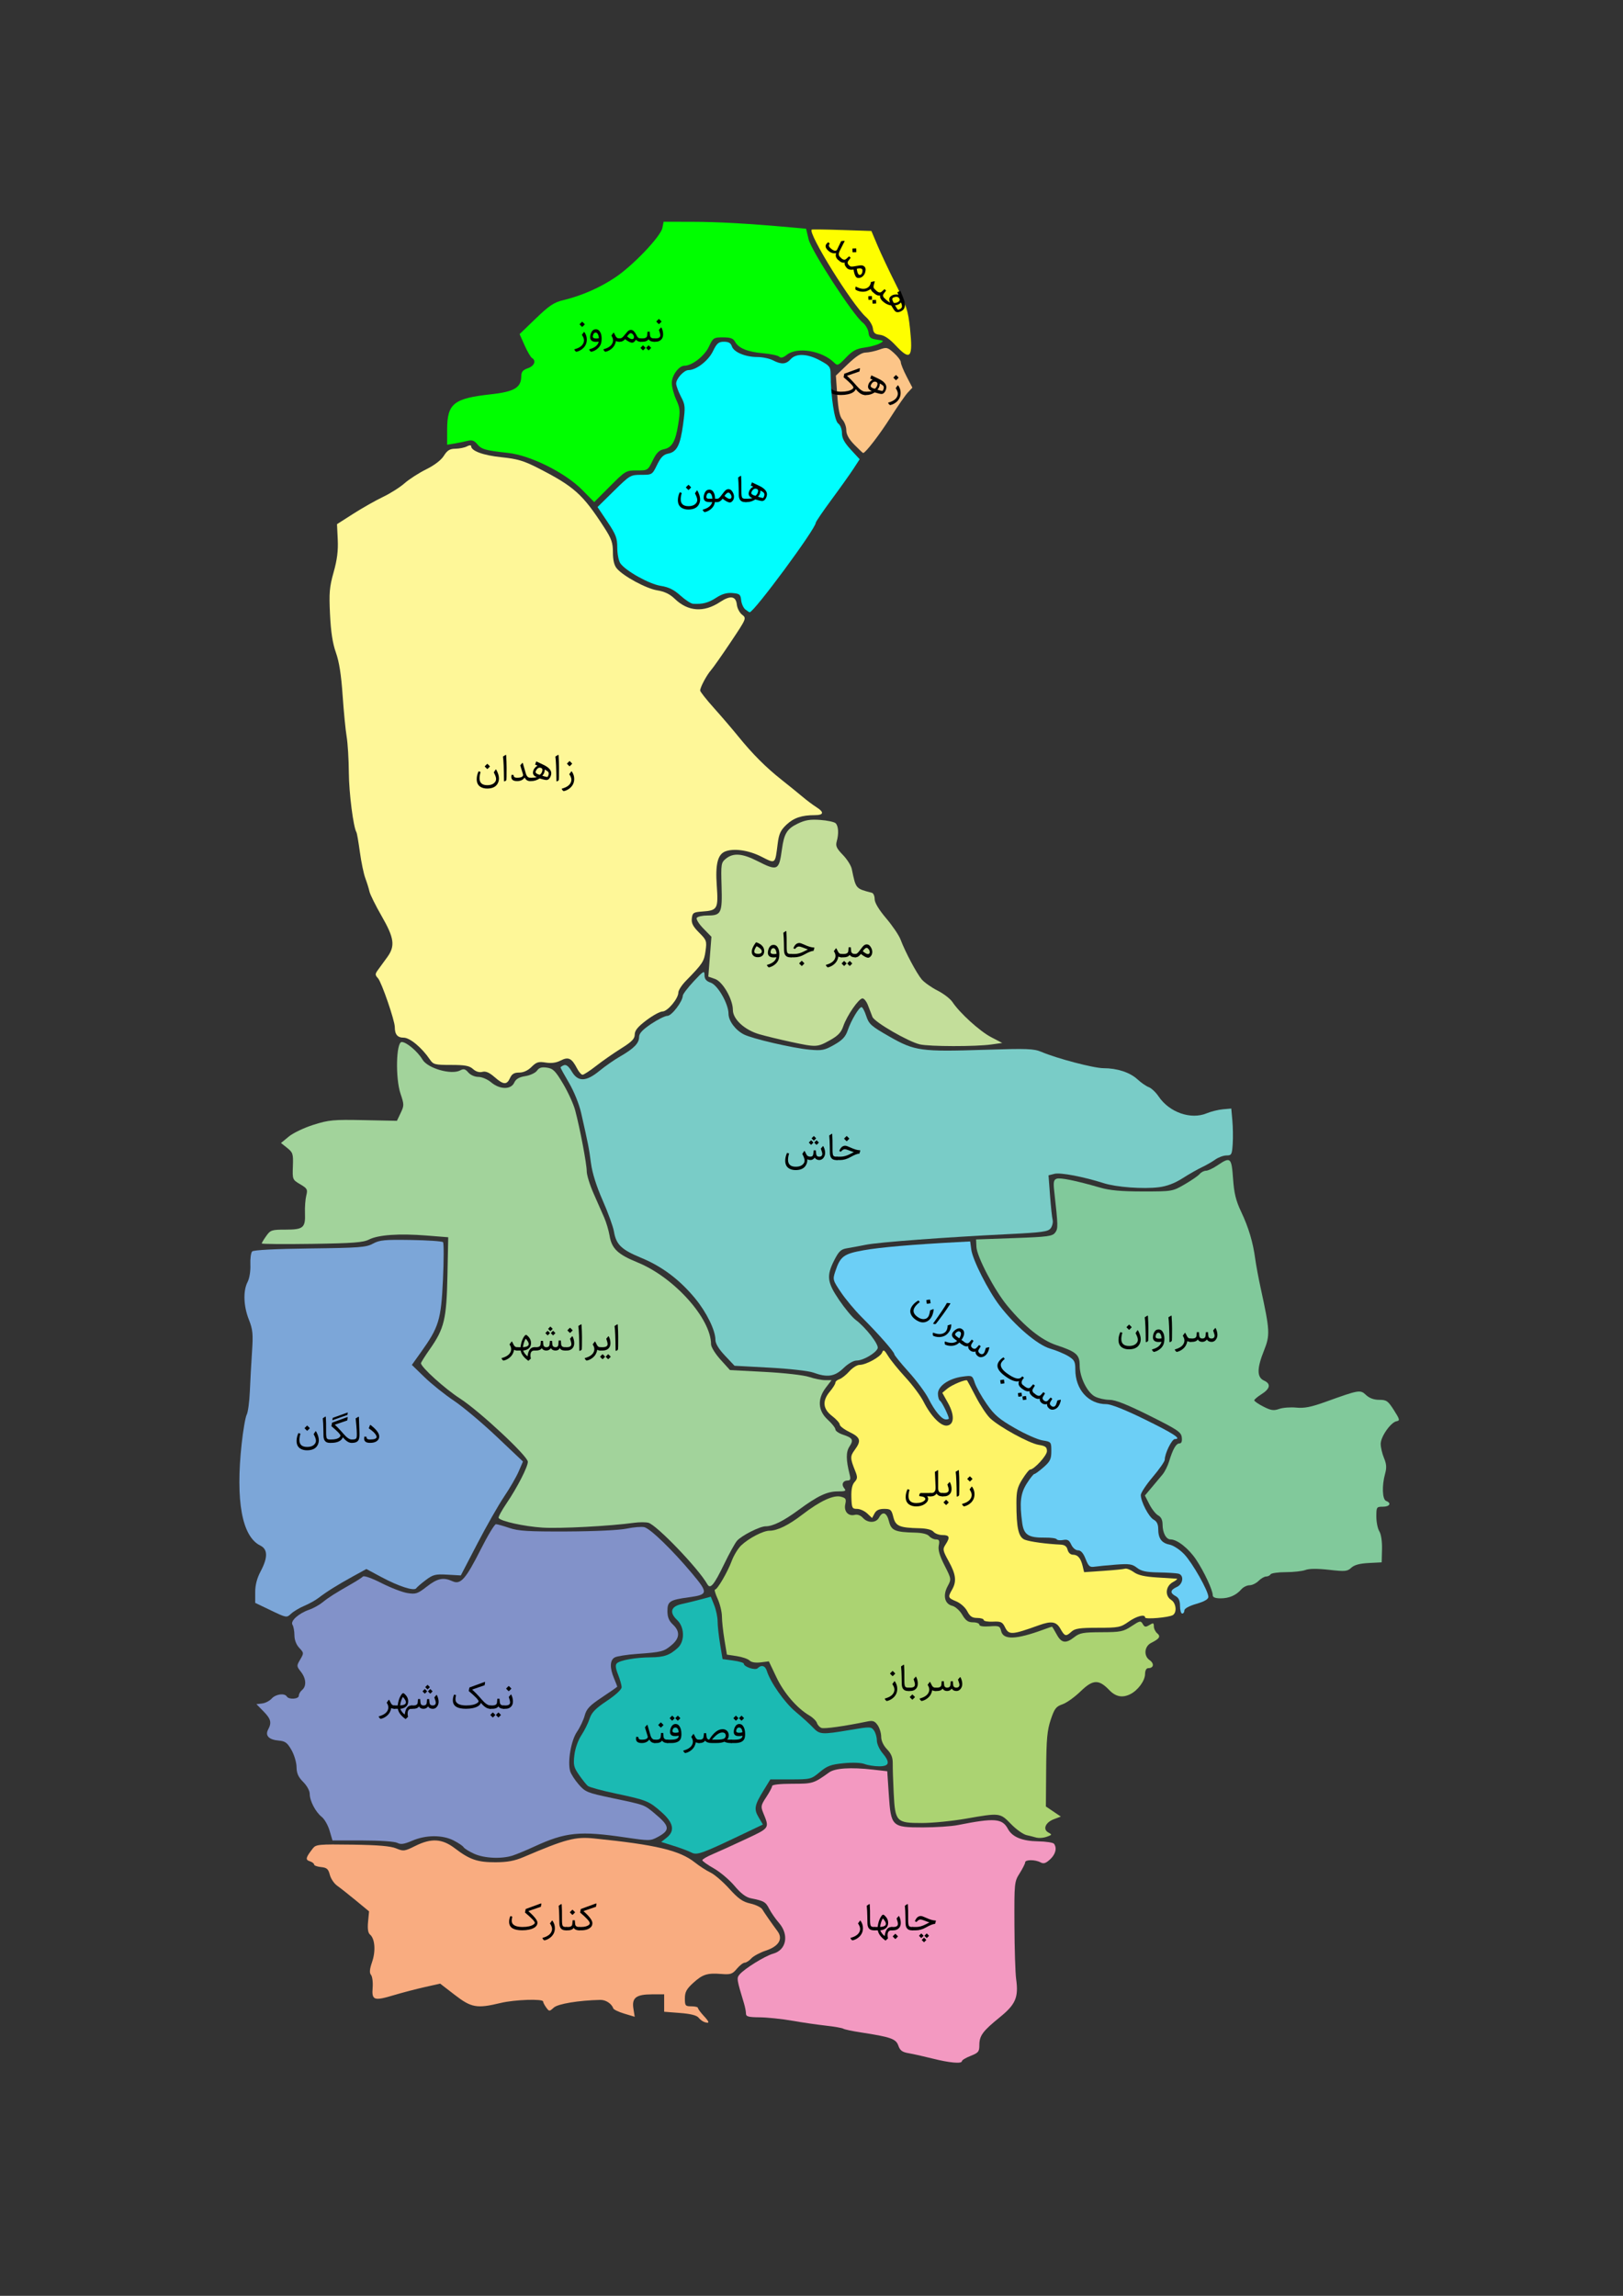 <?xml version="1.0" encoding="utf-8"?>
<!-- Generator: Adobe Illustrator 22.0.0, SVG Export Plug-In . SVG Version: 6.00 Build 0)  -->
<svg version="1.1" id="svg2" xmlns:cc="http://creativecommons.org/ns#" xmlns:dc="http://purl.org/dc/elements/1.1/" xmlns:rdf="http://www.w3.org/1999/02/22-rdf-syntax-ns#" xmlns="http://www.w3.org/2000/svg" xmlns:xlink="http://www.w3.org/1999/xlink" x="0px" y="0px" viewBox="0 0 595.275 841.89" enable-background="new 0 0 595.275 841.89" xml:space="preserve">
<rect x="0" y="0" width="595.275" height="841.89" fill="#333333" stroke="none"/>
<g id="layer1">
	<a xlink:href="http://aryanic.com" id="زاهدان"><path id="path3381" d="M181.368,394.96c-1.901-1.669-3.207-2.226-4.454-1.9c-1.123,0.293-2.368-0.084-3.424-1.039   c-1.33-1.204-2.923-1.5-8.065-1.5c-5.887,0-6.514-0.158-7.715-1.938c-2.957-4.381-7.365-8.063-9.655-8.063   c-2.276,0-3.252-1.169-3.252-3.898c0-2.363-4.843-16.422-6.156-17.874c-1.142-1.261-1.134-1.552,0.077-3.207   c0.732-1.001,2.22-3.044,3.306-4.539c2.977-4.102,2.583-7.002-2.055-15.072c-2.217-3.855-4.228-7.91-4.469-9.01   c-0.241-1.1-0.926-3.296-1.518-4.88c-0.593-1.583-1.49-5.894-1.994-9.578c-0.505-3.684-1.068-6.942-1.253-7.241   c-1.14-1.843-2.748-14.439-2.798-21.901c-0.032-4.84-0.395-10.78-0.803-13.2c-0.41-2.42-1.077-9.26-1.483-15.2   c-0.51-7.458-1.269-12.286-2.453-15.6c-1.202-3.365-1.849-7.551-2.162-14c-0.387-7.953-0.207-10.055,1.327-15.505   c1.281-4.55,1.699-7.877,1.504-11.954l-0.271-5.648l6-3.834c3.3-2.108,8.188-4.877,10.863-6.152   c2.677-1.275,6.238-3.531,7.915-5.013c1.679-1.481,5.244-3.778,7.927-5.104c3.034-1.5,5.482-3.376,6.483-4.969   c1.273-2.024,2.164-2.565,4.264-2.59c1.459-0.017,3.349-0.403,4.199-0.859c0.875-0.469,1.547-0.508,1.547-0.092   c0,1.759,4.405,3.375,11.079,4.066c5.888,0.609,8.217,1.295,13.422,3.956c13.309,6.801,16.407,9.585,24.349,21.872   c2.645,4.094,3.15,5.547,3.15,9.063c0,2.813,0.46,4.74,1.4,5.872c2.355,2.831,10.778,7.402,14.846,8.053   c2.668,0.427,4.629,1.37,6.4,3.079c4.906,4.732,10.689,5.146,16.664,1.193c3.787-2.506,5.809-2.186,6.145,0.975   c0.141,1.316,1.007,2.978,1.929,3.693c1.66,1.29,1.629,1.366-4.145,10c-3.199,4.785-6.455,9.42-7.234,10.3   c-1.593,1.798-4.005,6.313-4.005,7.498c0,0.427,2.25,3.285,5,6.352c2.75,3.066,6.802,7.793,9,10.504   c5.254,6.475,10.133,11.355,15.912,15.923c2.591,2.048,6.011,4.82,7.601,6.16c1.589,1.34,3.878,3.059,5.088,3.818   c2.957,1.857,2.772,2.945-0.5,2.945c-4.853,0-7.78,0.983-10.46,3.513c-2.126,2.006-2.744,3.339-3.196,6.887   c-0.982,7.723-0.697,7.499-6.07,4.787c-4.604-2.325-9.985-3.099-13.138-1.89c-2.796,1.073-3.699,4.663-3.147,12.51   c0.603,8.578,0.291,9.14-5.304,9.538c-3.27,0.233-3.606,0.454-3.845,2.528c-0.199,1.743,0.419,2.952,2.649,5.183   c2.77,2.769,2.886,3.097,2.38,6.772c-0.528,3.847-1.059,4.648-7.237,10.972c-1.505,1.54-2.735,3.454-2.733,4.253   c0.004,2.212-3.963,6.947-5.819,6.947c-0.898,0-3.556,1.452-5.904,3.226c-3.155,2.382-4.273,3.747-4.273,5.217   c0,1.575-1.044,2.646-5,5.124c-2.75,1.723-6.867,4.595-9.152,6.383c-2.284,1.787-4.525,3.25-4.979,3.25s-1.352-1.017-1.994-2.258   c-1.974-3.818-3.199-4.427-5.999-2.98c-1.65,0.854-3.442,1.102-5.538,0.767c-2.635-0.421-3.406-0.185-5.18,1.588   c-1.339,1.338-2.96,2.083-4.537,2.083c-1.841,0-2.681,0.5-3.363,2c-1.186,2.6-2.403,2.523-5.689-0.361L181.368,394.96z" fill="#FEF798"/></a>
	<g>
		<path d="M182.797,286.73c-0.561,1.623-1.937,2.434-4.129,2.434c-0.971,0-1.789-0.209-2.454-0.629    c-0.911-0.574-1.367-1.513-1.367-2.816c0-0.93,0.224-1.887,0.67-2.871l0.752,0.226c-0.26,0.852-0.39,1.625-0.39,2.317    c0,1.695,0.945,2.543,2.837,2.543c1.427,0,2.418-0.444,2.974-1.333c0.173-0.269,0.26-0.604,0.26-1.005    c0-0.515-0.28-1.301-0.841-2.358l0.656-1.005c0.041-0.055,0.082-0.082,0.123-0.082c0.05,0,0.125,0.093,0.226,0.28    c0.593,1.117,0.889,2.133,0.889,3.049C183.002,285.921,182.934,286.338,182.797,286.73z M178.812,280.147l0.848,0.848    c0.036,0.041,0.029,0.089-0.021,0.144l-0.807,0.813c-0.068,0.059-0.135,0.057-0.198-0.007l-0.793-0.793    c-0.063-0.064-0.063-0.127,0-0.191l0.813-0.813C178.709,280.097,178.762,280.097,178.812,280.147z"/>
		<path d="M184.855,286.525c-0.041-4.671-0.169-7.707-0.383-9.105l0.991-0.595c0.114-0.068,0.178-0.004,0.191,0.191    c0.101,1.618,0.152,3.113,0.157,4.484c-0.005,2.898-0.027,4.391-0.068,4.478C185.579,286.338,185.283,286.521,184.855,286.525z"/>
		<path d="M189.667,285.206c0.788,0,1.369-0.109,1.743-0.328c0.355-0.209,0.499-0.495,0.431-0.854    c-0.005-0.027-0.022-0.093-0.055-0.198l-0.971-3.165l0.677-0.793c0.137-0.164,0.237-0.137,0.301,0.082l1.025,3.575    c0.319,1.121,0.861,1.682,1.627,1.682h0.082c0.109,0,0.164,0.178,0.164,0.533v0.171c0,0.351-0.055,0.526-0.164,0.526h-0.109    c-0.897,0-1.563-0.435-1.996-1.306c-0.579,0.866-1.495,1.301-2.748,1.306c-1.436,0.004-2.148-0.52-2.14-1.572    c0-0.219,0.032-0.462,0.096-0.731l0.759,0.075c0,0.273,0.046,0.476,0.137,0.608C188.703,285.076,189.084,285.206,189.667,285.206z    "/>
		<path d="M194.459,285.206h0.438c0.88,0,1.538-0.08,1.976-0.239c-0.921-0.337-1.388-0.879-1.401-1.627    c0-0.127,0.016-0.264,0.048-0.41c0.196-0.907,0.74-1.629,1.634-2.167l-0.896-0.369l0.424-1.183l2.604,1.23    c1.933,0.916,2.9,1.959,2.905,3.131c0,0.164-0.019,0.328-0.055,0.492c-0.114,0.515-0.31,0.959-0.588,1.333    c-0.319,0.424-0.69,0.636-1.114,0.636c-0.429,0-1.265-0.189-2.509-0.567c-0.998,0.647-2.032,0.971-3.104,0.971h-0.362    c-0.251,0-0.376-0.175-0.376-0.526v-0.171C194.083,285.383,194.208,285.206,194.459,285.206z M197.946,284.132    c0.474-0.305,0.793-0.789,0.957-1.449c0.032-0.127,0.048-0.246,0.048-0.355c0-0.378-0.2-0.631-0.602-0.759    c-0.137-0.041-0.269-0.062-0.396-0.062c-0.456,0-0.856,0.273-1.203,0.82c-0.21,0.328-0.314,0.585-0.314,0.772    s0.082,0.344,0.246,0.472C197.004,283.813,197.426,284,197.946,284.132z M198.896,284.467c0.798,0.278,1.44,0.431,1.928,0.458    c0.292-0.479,0.438-0.893,0.438-1.244c0-0.173-0.036-0.331-0.109-0.472c-0.15-0.305-0.608-0.64-1.374-1.005    c0,0.041,0,0.082,0,0.123C199.778,283.144,199.484,283.856,198.896,284.467z"/>
		<path d="M204.077,286.525c-0.041-4.671-0.169-7.707-0.383-9.105l0.991-0.595c0.114-0.068,0.178-0.004,0.191,0.191    c0.101,1.618,0.152,3.113,0.157,4.484c-0.005,2.898-0.027,4.391-0.068,4.478C204.802,286.338,204.506,286.521,204.077,286.525z"/>
		<path d="M210.134,287.66c-0.401,0.761-1.021,1.388-1.859,1.88c-0.424,0.25-0.875,0.433-1.354,0.547    c-0.05,0.014-0.101,0.021-0.15,0.021c-0.096,0-0.217-0.078-0.362-0.232c-0.055-0.055-0.135-0.155-0.239-0.301    c-0.087-0.114-0.13-0.205-0.13-0.273c0-0.064,0.036-0.105,0.109-0.123c1.964-0.538,3.09-1.463,3.377-2.775    c0.032-0.146,0.048-0.296,0.048-0.451c0-0.62-0.262-1.301-0.786-2.044l0.752-1.032c0.055-0.073,0.142-0.023,0.26,0.15    c0.533,0.789,0.8,1.661,0.8,2.618C210.599,286.395,210.444,287.067,210.134,287.66z M208.979,279.135l0.848,0.848    c0.036,0.041,0.029,0.089-0.021,0.144l-0.807,0.813c-0.068,0.059-0.135,0.057-0.198-0.007l-0.793-0.793    c-0.063-0.064-0.063-0.127,0-0.191l0.813-0.813C208.876,279.085,208.929,279.085,208.979,279.135z"/>
	</g>
	<a xlink:href="http://aryanic.com" id="زابلی"><path id="path3379" d="M388.961,597.32c-1.537-2.701-3.298-2.992-7.947-1.32c-9.921,3.57-10.98,3.633-12.405,0.715   c-0.943-1.926-1.494-2.18-4.443-2.049c-1.852,0.084-3.366-0.185-3.366-0.6c0-0.412-1.071-0.752-2.38-0.752   c-1.849,0-2.664-0.549-3.653-2.463c-0.721-1.392-2.466-2.961-4.022-3.609c-3.075-1.285-3.155-1.51-1.547-4.326   c1.72-3.008,1.42-5.549-1.218-10.336c-2.21-4.008-2.299-4.473-1.186-6.172c1.751-2.672,1.492-3.492-1.1-3.492   c-1.266,0-2.75-0.541-3.298-1.201c-0.625-0.752-2.525-1.232-5.098-1.293c-7.431-0.172-8.814-0.764-9.645-4.111   c-0.669-2.701-0.998-2.992-3.372-2.992c-1.851,0-2.896,0.494-3.526,1.674l-0.897,1.676l-1.783-1.676   c-0.979-0.92-2.659-1.678-3.73-1.678c-1.8,0-1.958-0.318-2.082-4.197c-0.092-2.895,0.269-4.649,1.161-5.641   c1.109-1.236,1.148-1.803,0.265-4c-1.908-4.744-1.926-5.449-0.2-7.783c2.488-3.365,2.135-4.592-1.892-6.545   c-1.98-0.965-3.602-2.199-3.602-2.75c0-0.551-1.26-1.963-2.8-3.137c-3.429-2.613-3.69-5.563-0.8-9c1.1-1.307,2-2.75,2-3.207   c0-0.457,0.667-1.043,1.482-1.301c0.815-0.26,2.438-1.543,3.605-2.853c1.168-1.313,2.855-2.385,3.749-2.385   c2.373,0,7.677-2.9,8.309-4.547c0.457-1.189,0.814-0.977,2.258,1.365c0.941,1.531,3.804,5.047,6.357,7.814   c2.555,2.768,5.516,6.748,6.577,8.846c2.732,5.393,6.38,9.1,8.637,8.781c2.671-0.379,2.793-3.887,0.291-8.363l-2.044-3.658   l1.788-1.494c1.753-1.463,6.873-3.576,7.326-3.022c0.126,0.15,1.561,2.84,3.189,5.969c1.627,3.129,3.965,6.654,5.195,7.834   c3.314,3.174,14.361,9.238,17.847,9.795c2.477,0.396,3.032,0.818,3.032,2.301c0,1.639-4.72,6.777-6.228,6.781   c-0.315,0.002-1.564,1.568-2.772,3.484c-1.816,2.877-2.199,4.387-2.199,8.688c0,9.338,0.762,12.652,3.113,13.547   c1.918,0.731,7.841,1.537,13.049,1.779c1.531,0.072,2.297,0.629,2.615,1.902c0.268,1.059,1.065,1.799,1.94,1.799   c1.802,0,2.888,1.269,3.588,4.203l0.525,2.205l6.984-0.473c3.841-0.26,7.453-0.617,8.027-0.795c0.572-0.18,2.014,0.379,3.199,1.24   c1.554,1.127,3.944,1.676,8.557,1.963c3.52,0.221,6.76,0.426,7.2,0.459c0.438,0.033-0.19,0.598-1.4,1.254   c-2.705,1.467-3.031,5.037-0.6,6.559c1.78,1.109,2.153,4.543,0.6,5.519c-1.409,0.887-10.2,1.658-10.2,0.895   c0-1.336-3.112-0.531-6.088,1.57c-2.9,2.051-3.662,2.201-11.225,2.201c-6.603,0-8.401,0.26-9.663,1.4   c-2.088,1.885-2.478,1.789-4.063-0.996h0.006V597.32z" fill="#FEF467"/></a>
	<g>
		<path d="M336.057,551.177c1.408,0,2.438-0.328,3.09-0.984c0.169-0.168,0.253-0.332,0.253-0.492c0-0.229-0.128-0.431-0.383-0.608    c-0.26-0.183-0.629-0.301-1.107-0.355c-0.424-0.041-0.661-0.075-0.711-0.103c-0.05-0.023-0.068-0.096-0.055-0.219    c0.082-0.615,0.285-0.923,0.608-0.923h3.589c0.109,0,0.164,0.178,0.164,0.533v0.171c0,0.352-0.055,0.526-0.164,0.526l-1.34-0.007    c0.278,0.201,0.417,0.506,0.417,0.916c0,0.721-0.436,1.369-1.306,1.948c-0.825,0.552-1.859,0.827-3.104,0.827    c-0.957,0-1.772-0.209-2.447-0.629c-0.921-0.574-1.381-1.514-1.381-2.816c0-0.93,0.224-1.887,0.67-2.871l0.752,0.226    c-0.26,0.853-0.39,1.624-0.39,2.317C333.214,550.333,334.162,551.181,336.057,551.177z"/>
		<path d="M341.273,547.493h0.308c0.328,0,0.59-0.052,0.786-0.157c0.415-0.232,0.661-0.613,0.738-1.142    c0.036-0.265,0.048-0.634,0.034-1.107c-0.06-1.764-0.139-3.546-0.239-5.346l1.019-0.608c0.114-0.068,0.171-0.021,0.171,0.144    v6.501c0,1.145,0.501,1.716,1.504,1.716h0.205c0.109,0,0.164,0.178,0.164,0.533v0.171c0,0.352-0.055,0.526-0.164,0.526h-0.212    c-0.943,0-1.632-0.337-2.064-1.012c-0.524,0.675-1.157,1.012-1.9,1.012h-0.349c-0.251,0-0.376-0.175-0.376-0.526v-0.171    C340.897,547.67,341.022,547.493,341.273,547.493z"/>
		<path d="M349.005,546.03c0,0.716-0.185,1.299-0.554,1.75c-0.52,0.629-1.232,0.943-2.14,0.943h-0.588    c-0.251,0-0.376-0.175-0.376-0.526v-0.171c0-0.355,0.125-0.533,0.376-0.533h0.567c1.121,0,1.68-0.38,1.675-1.142    c0-0.4-0.164-1.06-0.492-1.976l0.759-0.875c0.068-0.077,0.148-0.021,0.239,0.171C348.827,544.406,349.005,545.191,349.005,546.03z     M347.091,550.042l0.848,0.848c0.036,0.041,0.029,0.089-0.021,0.144l-0.807,0.813c-0.068,0.059-0.135,0.057-0.198-0.007    l-0.793-0.793c-0.063-0.063-0.063-0.128,0-0.191l0.813-0.813C346.988,549.992,347.041,549.992,347.091,550.042z"/>
		<path d="M350.898,548.812c-0.041-4.672-0.169-7.707-0.383-9.105l0.991-0.595c0.114-0.068,0.178-0.005,0.191,0.191    c0.101,1.618,0.152,3.112,0.157,4.484c-0.005,2.898-0.027,4.392-0.068,4.478C351.623,548.625,351.327,548.808,350.898,548.812z"/>
		<path d="M356.955,549.947c-0.401,0.762-1.021,1.388-1.859,1.88c-0.424,0.251-0.875,0.433-1.354,0.547    c-0.05,0.014-0.101,0.021-0.15,0.021c-0.096,0-0.217-0.078-0.362-0.232c-0.055-0.055-0.135-0.154-0.239-0.301    c-0.087-0.113-0.13-0.205-0.13-0.273c0-0.064,0.036-0.105,0.109-0.123c1.964-0.537,3.09-1.463,3.377-2.775    c0.032-0.146,0.048-0.297,0.048-0.451c0-0.619-0.262-1.301-0.786-2.044l0.752-1.032c0.055-0.072,0.142-0.023,0.26,0.15    c0.533,0.789,0.8,1.661,0.8,2.618C357.42,548.682,357.264,549.355,356.955,549.947z M355.8,541.422l0.848,0.848    c0.036,0.041,0.029,0.089-0.021,0.144l-0.807,0.813c-0.068,0.06-0.135,0.058-0.198-0.007l-0.793-0.793    c-0.063-0.064-0.063-0.127,0-0.191l0.813-0.813C355.697,541.373,355.75,541.373,355.8,541.422z"/>
	</g>
	<a xlink:href="http://aryanic.com" id="چابهار"><path id="path3377" d="M342.001,754.88c-3.08-0.781-6.978-1.652-8.659-1.938c-2.428-0.41-3.224-0.988-3.855-2.805   c-0.869-2.49-2.771-3.158-13.823-4.848c-3.045-0.465-5.904-1.074-6.354-1.352c-0.45-0.279-3.359-0.787-6.464-1.131   c-3.106-0.344-8.704-1.16-12.444-1.814c-3.74-0.652-9.05-1.207-11.8-1.23c-4.131-0.037-5-0.275-5-1.387   c0-0.738-0.336-2.449-0.746-3.801c-2.64-8.691-2.715-9.18-1.635-10.481c1.785-2.15,9.349-6.842,12.384-7.68   c4.843-1.338,5.889-6.928,2.106-11.269c-1.259-1.445-2.875-3.772-3.591-5.17c-1.307-2.551-1.896-2.891-6.728-3.863   c-1.796-0.361-3.662-1.779-6-4.559c-1.866-2.219-5.282-5.103-7.594-6.412c-2.31-1.307-4.198-2.654-4.198-2.992   c0-0.34,1.71-1.338,3.8-2.219c2.09-0.883,7.517-3.348,12.06-5.48c8.96-4.203,8.795-3.957,6.472-9.666   c-0.943-2.318-0.85-2.809,1.118-5.783c1.184-1.787,2.15-3.617,2.15-4.066c0-0.494,2.898-0.816,7.399-0.818   c7.564-0.004,7.801-0.078,13.519-4.17c2.188-1.565,7.918-1.932,15.993-1.021l5.313,0.6l0.563,8.498   c0.783,11.785,1.103,12.098,12.443,12.098c4.703,0,10.49-0.385,12.86-0.855c13.528-2.68,16.318-2.465,18.394,1.41   c1.588,2.967,5.21,4.455,11.092,4.557c2.873,0.049,5.488,0.447,5.813,0.889c1.152,1.566,0.582,3.846-1.434,5.713   c-1.601,1.482-2.372,1.721-3.548,1.092c-1.951-1.045-5.605-1.037-5.605,0.012c0,0.449-0.9,2.24-2,3.984   c-1.968,3.113-1.999,3.434-1.932,18.982c0.039,8.697,0.319,17.615,0.624,19.814c0.93,6.723-0.173,9.299-5.995,14.022   c-6.276,5.094-7.499,6.758-7.499,10.221c0,2.391-0.352,2.824-3.198,3.943c-1.762,0.691-3.2,1.563-3.2,1.935   c0,1.027-4.553,0.621-10.8-0.963v0.004H342.001z" fill="#F399C1"/></a>
	<g>
		<path d="M316.034,709.087c-0.401,0.762-1.021,1.388-1.859,1.88c-0.424,0.251-0.875,0.433-1.354,0.547    c-0.05,0.014-0.101,0.021-0.15,0.021c-0.096,0-0.217-0.078-0.362-0.232c-0.055-0.055-0.135-0.154-0.239-0.301    c-0.087-0.113-0.13-0.205-0.13-0.273c0-0.064,0.036-0.105,0.109-0.123c1.964-0.537,3.09-1.463,3.377-2.775    c0.032-0.146,0.048-0.297,0.048-0.451c0-0.619-0.262-1.301-0.786-2.044l0.752-1.032c0.055-0.072,0.142-0.023,0.26,0.15    c0.533,0.789,0.8,1.661,0.8,2.618C316.499,707.823,316.344,708.496,316.034,709.087z"/>
		<path d="M320.819,707.864h-0.369c-1.449,0-2.213-0.798-2.29-2.393c-0.027-0.524-0.046-1.47-0.055-2.837    c-0.014-1.289-0.082-2.553-0.205-3.787l0.902-0.595c0.123-0.082,0.191-0.017,0.205,0.198c0.087,1.098,0.121,2.933,0.103,5.503    c-0.009,1.267,0.094,2.04,0.308,2.317c0.183,0.242,0.538,0.362,1.066,0.362h0.335c0.109,0,0.164,0.178,0.164,0.533v0.171    C320.983,707.689,320.928,707.864,320.819,707.864z"/>
		<path d="M320.751,706.633h1.155c0.164-1.408,0.513-2.575,1.046-3.5c0.392-0.675,0.713-1.015,0.964-1.019    c0.178,0,0.456,0.201,0.834,0.602c0.67,0.707,1.005,1.497,1.005,2.372c0,0.839-0.262,1.487-0.786,1.948    c-0.528,0.465-1.232,0.742-2.112,0.834c0.323,0.82,0.866,1.521,1.627,2.105c0.269-2.229,1.112-3.343,2.529-3.343h0.157    c0.109,0,0.164,0.178,0.164,0.533v0.171c0,0.352-0.055,0.526-0.164,0.526h-0.205c-0.948,0-1.422,0.585-1.422,1.757    c0,0.441,0.053,0.836,0.157,1.183l-0.909,0.827c-1.682-1.203-2.625-2.459-2.83-3.767h-1.21c-0.251,0-0.376-0.175-0.376-0.526    v-0.171C320.375,706.811,320.5,706.633,320.751,706.633z M322.774,706.613c1.436-0.045,2.153-0.438,2.153-1.176    c0-0.451-0.371-1.098-1.114-1.941C323.326,704.257,322.979,705.296,322.774,706.613z"/>
		<path d="M330.376,705.17c0,0.716-0.185,1.299-0.554,1.75c-0.52,0.629-1.232,0.943-2.14,0.943h-0.588    c-0.251,0-0.376-0.175-0.376-0.526v-0.171c0-0.355,0.125-0.533,0.376-0.533h0.567c1.121,0,1.68-0.38,1.675-1.142    c0-0.4-0.164-1.06-0.492-1.976l0.759-0.875c0.068-0.077,0.148-0.021,0.239,0.171C330.198,703.546,330.376,704.332,330.376,705.17z     M328.462,709.183l0.848,0.848c0.036,0.041,0.029,0.089-0.021,0.144l-0.807,0.813c-0.068,0.059-0.135,0.057-0.198-0.007    l-0.793-0.793c-0.063-0.063-0.063-0.128,0-0.191l0.813-0.813C328.359,709.132,328.412,709.132,328.462,709.183z"/>
		<path d="M334.799,707.864h-0.369c-1.449,0-2.213-0.798-2.29-2.393c-0.027-0.524-0.046-1.47-0.055-2.837    c-0.014-1.289-0.082-2.553-0.205-3.787l0.902-0.595c0.123-0.082,0.191-0.017,0.205,0.198c0.087,1.098,0.121,2.933,0.103,5.503    c-0.009,1.267,0.094,2.04,0.308,2.317c0.183,0.242,0.538,0.362,1.066,0.362h0.335c0.109,0,0.164,0.178,0.164,0.533v0.171    C334.963,707.689,334.908,707.864,334.799,707.864z"/>
		<path d="M339.618,703.25c1.449,0.674,2.618,1.014,3.507,1.019c0.128,0,0.171,0.068,0.13,0.205l-0.308,1.032    c-0.72,0.018-1.813,0.444-3.281,1.278c-1.271,0.72-2.536,1.08-3.794,1.08h-1.142c-0.251,0-0.376-0.175-0.376-0.526v-0.171    c0-0.355,0.125-0.533,0.376-0.533h1.374c1.044,0,2.213-0.337,3.507-1.012l1.299-0.67c-0.26-0.055-0.884-0.278-1.873-0.67    c-0.634-0.255-1.123-0.383-1.47-0.383c-0.451,0-0.928,0.306-1.429,0.916l-0.581-0.273l0.055-0.137    c0.487-1.198,1.205-1.796,2.153-1.791C338.102,702.619,338.72,702.83,339.618,703.25z M338.716,709.805    c0.032,0.032,0.029,0.065-0.007,0.103l-0.759,0.759c-0.022,0.022-0.053,0.022-0.089,0l-0.745-0.745    c-0.046-0.045-0.048-0.089-0.007-0.13l0.731-0.731c0.046-0.041,0.089-0.041,0.13,0L338.716,709.805z M338.948,712.211    c-0.027,0.032-0.057,0.032-0.089,0l-0.745-0.745c-0.046-0.041-0.048-0.082-0.007-0.123l0.731-0.738    c0.046-0.041,0.089-0.041,0.13,0l0.745,0.752c0.009,0.01,0.016,0.02,0.021,0.031c0.005,0.011,0.005,0.022,0,0.033    c-0.005,0.012-0.014,0.021-0.027,0.031L338.948,712.211z M339.946,710.667c-0.027,0.032-0.057,0.032-0.089,0l-0.745-0.745    c-0.046-0.045-0.048-0.089-0.007-0.13l0.731-0.731c0.014-0.014,0.027-0.023,0.041-0.027s0.028-0.004,0.044,0    c0.017,0.004,0.029,0.012,0.038,0.021l0.752,0.752c0.032,0.032,0.032,0.063,0,0.096L339.946,710.667z"/>
	</g>
	<a xlink:href="http://aryanic.com" id="زهک"><path id="path3375" d="M313.36,163.088c-2.028-2.077-2.962-3.76-2.962-5.337c0-1.267-0.627-2.995-1.392-3.841   c-1.006-1.11-1.536-3.574-1.909-8.854l-0.519-7.316l4.382-4.209c2.986-2.87,5.058-4.221,6.509-4.245   c1.171-0.019,3.424-0.498,5.007-1.064c2.719-0.971,3.02-0.903,5.399,1.224c1.388,1.239,2.522,2.765,2.522,3.39   s0.955,2.979,2.122,5.229l2.123,4.092l-1.673,1.782c-0.921,0.98-3.767,5.076-6.323,9.102c-4.005,6.305-9.217,13.08-10.064,13.08   C316.441,166.122,314.99,164.757,313.36,163.088L313.36,163.088z" fill="#FCC588"/></a>
	<g>
		<path d="M314.189,141.483c1.226,1.433,2.274,2.15,3.145,2.15h0.082c0.114,0,0.171,0.18,0.171,0.54v0.171    c0,0.351-0.057,0.526-0.171,0.526h-0.082c-1.153,0-2.306-0.731-3.459-2.194c-0.328,0.934-1.319,1.579-2.974,1.935    c-0.743,0.164-1.577,0.246-2.502,0.246c-1.513,0-2.661-0.221-3.445-0.663c-0.916-0.506-1.374-1.317-1.374-2.434    c0-0.775,0.162-1.486,0.485-2.133l0.69,0.239c-0.146,0.542-0.219,1.016-0.219,1.422c0,0.456,0.094,0.825,0.28,1.107    c0.547,0.825,1.777,1.24,3.691,1.244c1.837,0,3.192-0.31,4.067-0.93c0.292-0.209,0.438-0.413,0.438-0.608    c0-0.483-1.203-1.736-3.609-3.76l0.253-1.285l5.496-2.01c0.191-0.068,0.271-0.002,0.239,0.198l-0.157,0.984l-4.601,1.579    C311.778,138.825,312.964,140.05,314.189,141.483z"/>
		<path d="M317.354,143.64h0.438c0.88,0,1.538-0.08,1.976-0.239c-0.921-0.337-1.388-0.879-1.401-1.627    c0-0.127,0.016-0.264,0.048-0.41c0.196-0.907,0.74-1.629,1.634-2.167l-0.896-0.369l0.424-1.183l2.604,1.23    c1.933,0.916,2.9,1.959,2.905,3.131c0,0.164-0.019,0.328-0.055,0.492c-0.114,0.515-0.31,0.959-0.588,1.333    c-0.319,0.424-0.69,0.636-1.114,0.636c-0.429,0-1.265-0.189-2.509-0.567c-0.998,0.647-2.032,0.971-3.104,0.971h-0.362    c-0.251,0-0.376-0.175-0.376-0.526v-0.171C316.978,143.818,317.103,143.64,317.354,143.64z M320.841,142.567    c0.474-0.305,0.793-0.789,0.957-1.449c0.032-0.127,0.048-0.246,0.048-0.355c0-0.378-0.2-0.631-0.602-0.759    c-0.137-0.041-0.269-0.062-0.396-0.062c-0.456,0-0.856,0.273-1.203,0.82c-0.21,0.328-0.314,0.585-0.314,0.772    s0.082,0.344,0.246,0.472C319.899,142.248,320.321,142.435,320.841,142.567z M321.791,142.902c0.798,0.278,1.44,0.431,1.928,0.458    c0.292-0.479,0.438-0.893,0.438-1.244c0-0.173-0.036-0.331-0.109-0.472c-0.15-0.305-0.608-0.64-1.374-1.005    c0,0.041,0,0.082,0,0.123C322.673,141.578,322.379,142.291,321.791,142.902z"/>
		<path d="M329.857,146.094c-0.401,0.761-1.021,1.388-1.859,1.88c-0.424,0.25-0.875,0.433-1.354,0.547    c-0.05,0.014-0.101,0.021-0.15,0.021c-0.096,0-0.217-0.078-0.362-0.232c-0.055-0.055-0.135-0.155-0.239-0.301    c-0.087-0.114-0.13-0.205-0.13-0.273c0-0.064,0.036-0.105,0.109-0.123c1.964-0.538,3.09-1.463,3.377-2.775    c0.032-0.146,0.048-0.296,0.048-0.451c0-0.62-0.262-1.301-0.786-2.044l0.752-1.032c0.055-0.073,0.142-0.023,0.26,0.15    c0.533,0.789,0.8,1.661,0.8,2.618C330.322,144.83,330.167,145.502,329.857,146.094z M328.702,137.57l0.848,0.848    c0.036,0.041,0.029,0.089-0.021,0.144l-0.807,0.813c-0.068,0.059-0.135,0.057-0.198-0.007l-0.793-0.793    c-0.063-0.064-0.063-0.127,0-0.191l0.813-0.813C328.599,137.52,328.652,137.52,328.702,137.57z"/>
	</g>
	<a xlink:href="http://aryanic.com" id="میر جاوه"><path id="path3373" d="M290,382.056c-3.96-0.851-9.154-2.113-11.544-2.805c-5.36-1.553-9.656-5.508-9.656-8.893   c0-3.918-3.722-10.383-6.543-11.367l-2.465-0.859l0.571-7.303l0.571-7.302l-2.959-3.031c-1.628-1.667-2.718-3.423-2.421-3.903   c0.297-0.479,2.094-0.872,3.993-0.872c4.986,0,5.401-0.88,5.105-10.817c-0.243-8.142-0.17-8.591,1.634-10.053   c2.664-2.157,5.976-1.905,11.438,0.871c7.489,3.806,8.001,3.564,9.071-4.304c0.782-5.74,1.854-7.481,5.771-9.377   c2.756-1.334,4.559-1.63,8.288-1.36c2.622,0.189,5.158,0.735,5.636,1.212c1.03,1.03,1.197,3.842,0.397,6.66   c-0.472,1.658-0.061,2.564,2.232,4.925c1.546,1.591,3.023,3.917,3.284,5.168c1.537,7.374,1.352,7.153,7.395,8.758   c0.55,0.146,1,1.188,1,2.315c0,1.311,1.52,3.841,4.221,7.025c2.321,2.737,4.692,6.236,5.27,7.776   c1.695,4.525,5.941,12.507,7.807,14.676c0.95,1.104,3.547,2.93,5.77,4.057c2.226,1.127,4.694,3.032,5.488,4.233   c2.64,3.992,10.042,10.707,14.171,12.855l4.073,2.12l-4,0.56c-5.773,0.808-22.68,0.782-26.219-0.04   c-4.251-0.987-16.611-8.139-17.39-10.061c-0.354-0.88-1.083-2.77-1.616-4.2c-0.532-1.43-1.448-2.6-2.033-2.6   c-1.361,0-5.725,6.315-7.054,10.21c-0.781,2.294-1.936,3.498-4.954,5.171C299.72,384.061,299.395,384.074,290,382.056L290,382.056z   " fill="#C3DE9A"/></a>
	<g>
		<path d="M277.127,345.751c0.087-0.119,0.166-0.178,0.239-0.178c0.077,0,0.139,0.009,0.185,0.027    c1.832,0.693,2.746,1.752,2.741,3.179c0,0.693-0.21,1.24-0.629,1.641c-0.424,0.396-1,0.595-1.729,0.595    c-0.752,0-1.338-0.235-1.757-0.704c-0.296-0.328-0.444-0.754-0.444-1.278C275.732,348.107,276.197,347.013,277.127,345.751z     M277.503,346.975c-0.565,0.766-0.848,1.417-0.848,1.955c0,0.57,0.465,0.854,1.395,0.854c0.902,0,1.354-0.305,1.354-0.916    c0-0.538-0.477-1.084-1.429-1.641C277.723,347.082,277.566,346.998,277.503,346.975z"/>
		<path d="M281.399,353.804c1.946-0.533,3.074-1.46,3.384-2.782l-0.479,0.048c-1.048,0.109-1.789-0.055-2.222-0.492    c-0.333-0.328-0.48-0.763-0.444-1.306c0.036-0.638,0.191-1.219,0.465-1.743c0.36-0.693,0.9-1.039,1.62-1.039    c0.757,0,1.331,0.428,1.723,1.285c0.265,0.574,0.396,1.29,0.396,2.146c0,0.971-0.152,1.757-0.458,2.358    c-0.388,0.752-1.007,1.381-1.859,1.887c-0.424,0.25-0.875,0.433-1.354,0.547c-0.05,0.014-0.101,0.021-0.15,0.021    c-0.096,0-0.217-0.078-0.362-0.232c-0.055-0.055-0.135-0.155-0.239-0.301c-0.087-0.114-0.13-0.205-0.13-0.273    C281.29,353.863,281.326,353.822,281.399,353.804z M284.824,349.75c-0.06-0.729-0.212-1.269-0.458-1.62    c-0.196-0.287-0.433-0.431-0.711-0.431c-0.429,0-0.725,0.246-0.889,0.738c-0.104,0.319-0.157,0.558-0.157,0.718    c0,0.292,0.152,0.49,0.458,0.595c0.214,0.073,0.485,0.112,0.813,0.116C284.195,349.866,284.51,349.828,284.824,349.75z"/>
		<path d="M290.231,351.056h-0.369c-1.449,0-2.213-0.797-2.29-2.393c-0.027-0.524-0.046-1.47-0.055-2.837    c-0.014-1.29-0.082-2.552-0.205-3.787l0.902-0.595c0.123-0.082,0.191-0.016,0.205,0.198c0.087,1.098,0.121,2.933,0.103,5.503    c-0.009,1.267,0.094,2.04,0.308,2.317c0.183,0.242,0.538,0.362,1.066,0.362h0.335c0.109,0,0.164,0.178,0.164,0.533v0.171    C290.395,350.88,290.341,351.056,290.231,351.056z"/>
		<path d="M295.051,346.441c1.449,0.674,2.618,1.014,3.507,1.019c0.128,0,0.171,0.068,0.13,0.205l-0.308,1.032    c-0.72,0.018-1.813,0.444-3.281,1.278c-1.271,0.72-2.536,1.08-3.794,1.08h-1.142c-0.251,0-0.376-0.175-0.376-0.526v-0.171    c0-0.355,0.125-0.533,0.376-0.533h1.374c1.044,0,2.213-0.337,3.507-1.012l1.299-0.67c-0.26-0.055-0.884-0.278-1.873-0.67    c-0.634-0.255-1.123-0.383-1.47-0.383c-0.451,0-0.928,0.305-1.429,0.916l-0.581-0.273l0.055-0.137    c0.487-1.199,1.205-1.795,2.153-1.791C293.535,345.81,294.153,346.022,295.051,346.441z M294.148,352.375l0.848,0.848    c0.036,0.041,0.029,0.089-0.021,0.144l-0.807,0.813c-0.068,0.059-0.135,0.057-0.198-0.007l-0.793-0.793    c-0.063-0.064-0.063-0.127,0-0.191l0.813-0.813C294.046,352.325,294.098,352.325,294.148,352.375z"/>
		<path d="M303.014,353.797c1.969-0.542,3.095-1.467,3.377-2.775c0.032-0.132,0.048-0.283,0.048-0.451    c0-0.579-0.205-1.167-0.615-1.764l0.752-1.032c0.077-0.105,0.164-0.055,0.26,0.15c0.228,0.479,0.426,0.866,0.595,1.162    c0.282,0.492,0.663,0.738,1.142,0.738h0.212c0.109,0,0.164,0.178,0.164,0.533v0.171c0,0.351-0.055,0.526-0.164,0.526h-0.178    c-0.433,0-0.8-0.1-1.101-0.301c-0.082,0.515-0.251,1.023-0.506,1.524c-0.401,0.756-1.021,1.383-1.859,1.88    c-0.424,0.25-0.875,0.433-1.354,0.547c-0.05,0.014-0.101,0.021-0.15,0.021c-0.096,0-0.217-0.078-0.362-0.232    c-0.055-0.055-0.135-0.155-0.239-0.301c-0.087-0.114-0.13-0.205-0.13-0.273C302.905,353.856,302.941,353.815,303.014,353.797z"/>
		<path d="M308.716,349.825h0.684c1.089,0,1.666-0.351,1.729-1.053l0.13-1.408h0.786l0.137,1.415    c0.068,0.697,0.552,1.046,1.449,1.046h0.137c0.109,0,0.164,0.178,0.164,0.533v0.171c0,0.351-0.055,0.526-0.164,0.526h-0.123    c-0.957,0-1.622-0.296-1.996-0.889c-0.429,0.592-1.167,0.889-2.215,0.889h-0.718c-0.251,0-0.376-0.175-0.376-0.526v-0.171    C308.34,350.003,308.465,349.825,308.716,349.825z M309.679,352.443l0.807,0.807c0.036,0.045,0.029,0.091-0.021,0.137    l-0.772,0.779c-0.063,0.059-0.125,0.059-0.185,0l-0.766-0.766c-0.06-0.059-0.057-0.121,0.007-0.185l0.772-0.772    C309.572,352.393,309.625,352.393,309.679,352.443z M311.751,354.166c-0.06,0.059-0.121,0.059-0.185,0l-0.759-0.766    c-0.06-0.059-0.057-0.121,0.007-0.185l0.772-0.772c0.05-0.05,0.101-0.05,0.15,0l0.813,0.813c0.041,0.037,0.034,0.08-0.021,0.13    L311.751,354.166z"/>
		<path d="M313.692,349.825h0.109c0.36,0,0.777-0.312,1.251-0.937c0.556-0.729,0.998-1.296,1.326-1.702    c0.47-0.583,0.966-0.875,1.49-0.875c0.511,0,0.932,0.219,1.265,0.656c0.528,0.688,0.793,1.39,0.793,2.105    c0,0.711-0.226,1.283-0.677,1.716c-0.287,0.273-0.556,0.41-0.807,0.41c-0.629,0-1.526-0.458-2.693-1.374    c-0.624,0.82-1.271,1.23-1.941,1.23h-0.116c-0.251,0-0.376-0.175-0.376-0.526v-0.171    C313.316,350.003,313.441,349.825,313.692,349.825z M316.433,348.8c0.825,0.711,1.461,1.066,1.907,1.066    c0.191,0,0.35-0.065,0.475-0.195c0.126-0.13,0.188-0.304,0.188-0.523c0-0.324-0.109-0.64-0.328-0.95    c-0.287-0.415-0.559-0.622-0.813-0.622C317.47,347.576,316.994,347.984,316.433,348.8z"/>
	</g>
	<a xlink:href="http://aryanic.com" id="سیب سوران"><path id="path3371" d="M432.801,588.945c0-1.953-0.474-3.025-1.602-3.629c-2.146-1.148-2.016-2.244,0.4-3.346   c2.362-1.076,2.764-4.353,0.6-4.9c-0.77-0.195-4.041-0.398-7.268-0.451c-4.559-0.074-6.322-0.451-7.902-1.695   c-1.747-1.373-2.839-1.539-7.73-1.166c-3.135,0.24-6.641,0.58-7.792,0.756c-1.811,0.277-2.265-0.108-3.336-2.838   c-0.846-2.152-1.73-3.16-2.776-3.16c-0.88,0-1.943-0.893-2.488-2.088c-0.747-1.641-1.38-2.008-2.947-1.707   c-1.098,0.209-2.176,0.09-2.395-0.266c-0.22-0.356-2.102-0.625-4.181-0.596c-6.182,0.082-7.86-0.988-8.465-5.391   c-1.022-7.465-0.635-10.799,1.684-14.467c1.21-1.916,2.458-3.482,2.771-3.484c0.314,0,1.846-1.119,3.399-2.484   c2.408-2.113,2.828-2.99,2.828-5.896c0-3.367-0.045-3.424-3.209-3.93c-1.767-0.281-6.336-2.305-10.157-4.496   c-5.781-3.314-7.521-4.807-10.361-8.889c-1.878-2.699-3.83-6.164-4.337-7.703c-0.914-2.768-0.957-2.789-4.589-2.291   c-4.975,0.682-8.934,3.445-8.94,6.242c-0.003,1.184,0.359,2.377,0.807,2.654c0.682,0.42,3.188,5.523,3.188,6.49   c0,0.166-0.478,0.303-1.061,0.303c-1.538,0-4.068-3.016-6.38-7.602c-1.109-2.199-4.391-6.621-7.289-9.826   c-2.898-3.203-5.271-6.135-5.271-6.514c0-0.824-5.91-7.533-12.021-13.643c-2.431-2.43-5.819-6.484-7.529-9.014   c-2.999-4.432-3.074-4.705-2.104-7.639c1.844-5.586,3.043-6.482,10.47-7.813c5.946-1.064,17.828-2.096,34.103-2.959l4.917-0.26   l0.398,2.975c0.513,3.82,6.198,15.061,10.391,20.543c5.678,7.424,13.88,14.416,18.483,15.758c2.251,0.656,5.263,1.908,6.693,2.779   c2.269,1.385,2.6,2.014,2.6,4.945c0,7.291,4.817,12.664,11.354,12.664c1.733,0,6.778,1.994,13.987,5.529   c10.686,5.238,13.812,7.27,11.191,7.27c-1.129,0-3.734,5.283-3.734,7.57c0,0.625-1.979,3.473-4.399,6.324   c-2.42,2.854-4.393,5.844-4.383,6.646c0.029,2.479,2.958,8.082,4.715,9.021c1.128,0.604,1.668,1.68,1.668,3.316   c0,3.529,1.206,5.24,4.102,5.818c1.459,0.293,3.798,1.816,5.446,3.549c3.024,3.18,8.851,13.478,8.851,15.646   c0,0.84-1.469,1.688-4.398,2.539c-2.685,0.781-4.4,1.725-4.4,2.422c0,0.629-0.359,1.145-0.8,1.145c-0.441,0-0.8-1.248-0.8-2.773   L432.801,588.945z" fill="#6CCFF6"/></a>
	<g>
		<path d="M340.446,484.307c-1.412,0.977-3.002,0.815-4.769-0.482c-0.782-0.574-1.317-1.229-1.606-1.959    c-0.395-1.002-0.206-2.029,0.565-3.08c0.55-0.749,1.297-1.389,2.239-1.918l0.473,0.628c-0.714,0.532-1.275,1.078-1.686,1.637    c-1.004,1.366-0.744,2.609,0.781,3.729c1.15,0.844,2.212,1.072,3.186,0.686c0.299-0.115,0.566-0.334,0.805-0.656    c0.305-0.416,0.544-1.215,0.718-2.399l1.124-0.421c0.064-0.02,0.114-0.018,0.147,0.006c0.04,0.029,0.046,0.15,0.017,0.359    c-0.184,1.252-0.547,2.246-1.089,2.984C341.09,483.776,340.788,484.072,340.446,484.307z M341.13,476.642l0.182,1.185    c0.005,0.055-0.029,0.09-0.102,0.104l-1.131,0.179c-0.091,0.007-0.144-0.034-0.156-0.122l-0.17-1.109    c-0.014-0.089,0.024-0.141,0.113-0.154l1.137-0.174C341.077,476.542,341.12,476.573,341.13,476.642z"/>
		<path d="M342.225,485.36c2.732-3.789,4.426-6.313,5.08-7.566l1.152,0.107c0.132,0.013,0.146,0.102,0.04,0.268    c-0.876,1.363-1.72,2.6-2.526,3.707c-1.721,2.334-2.621,3.523-2.706,3.568C342.921,485.637,342.573,485.61,342.225,485.36z"/>
		<path d="M346.436,489.859c-0.774,0.376-1.645,0.515-2.611,0.415c-0.49-0.049-0.963-0.169-1.415-0.361    c-0.049-0.018-0.094-0.043-0.134-0.072c-0.077-0.057-0.129-0.19-0.154-0.4c-0.012-0.077-0.018-0.205-0.016-0.385    c-0.002-0.143,0.018-0.242,0.059-0.297c0.037-0.053,0.09-0.064,0.16-0.035c1.901,0.729,3.356,0.65,4.365-0.238    c0.111-0.098,0.214-0.211,0.305-0.336c0.367-0.499,0.561-1.203,0.576-2.111l1.217-0.388c0.088-0.026,0.129,0.065,0.121,0.275    c-0.037,0.95-0.339,1.812-0.905,2.583C347.559,489.115,347.036,489.565,346.436,489.859z"/>
		<path d="M346.713,491.954c1.883,0.716,3.333,0.644,4.349-0.217l-0.684-0.502c-0.733-0.533-1.136-1.025-1.205-1.477    c-0.073-0.463,0.064-0.9,0.416-1.316c0.406-0.492,0.875-0.869,1.406-1.129c0.699-0.346,1.34-0.305,1.92,0.121    c0.613,0.45,0.822,1.135,0.628,2.055c-0.114,0.549-0.419,1.174-0.911,1.875l0.629,0.462c0.088,0.065,0.027,0.241-0.184,0.526    l-0.102,0.139c-0.207,0.283-0.355,0.392-0.443,0.326l-0.678-0.497c-0.343,0.337-0.686,0.591-1.027,0.764    c-0.776,0.38-1.648,0.521-2.615,0.421c-0.49-0.05-0.961-0.169-1.414-0.36c-0.049-0.019-0.094-0.044-0.134-0.073    c-0.077-0.057-0.129-0.191-0.154-0.401c-0.012-0.076-0.018-0.204-0.015-0.384c-0.004-0.144,0.016-0.242,0.057-0.297    C346.589,491.936,346.643,491.924,346.713,491.954z M351.843,490.776c0.4-0.645,0.606-1.191,0.619-1.64    c0.012-0.347-0.094-0.603-0.318-0.768c-0.346-0.254-0.729-0.231-1.152,0.069c-0.238,0.17-0.416,0.336-0.535,0.497    c-0.178,0.243-0.182,0.491-0.008,0.749c0.088,0.127,0.361,0.355,0.819,0.688C351.395,490.465,351.588,490.6,351.843,490.776z"/>
		<path d="M353.206,491.786l0.451,0.332c0.805,0.59,1.438,0.625,1.898,0.104l0.867-0.983l0.628,0.461l-0.671,1.11    c-0.367,0.601-0.271,1.107,0.291,1.521c0.577,0.424,1.096,0.377,1.554-0.141l0.872-0.979l0.622,0.458l-0.683,1.127    c-0.357,0.586-0.244,1.093,0.34,1.521c0.605,0.438,1.123,0.369,1.553-0.209c0.151-0.205,0.376-0.814,0.674-1.828l1.11-0.254    c0.116-0.027,0.155,0.066,0.116,0.281c-0.182,0.885-0.488,1.622-0.922,2.214c-0.378,0.515-0.865,0.866-1.463,1.056    c-0.664,0.213-1.249,0.134-1.752-0.236c-0.672-0.493-0.965-1.072-0.877-1.738c-0.705,0.213-1.338,0.112-1.9-0.301    c-0.623-0.458-0.893-1.02-0.806-1.686c-0.656,0.248-1.392,0.072-2.208-0.527l-0.424-0.312c-0.203-0.148-0.199-0.364,0.008-0.646    l0.102-0.138C352.798,491.706,353.003,491.637,353.206,491.786z"/>
		<path d="M374.76,509.139l-0.104-0.076c-1.014-0.745-1.315-1.605-0.904-2.581c-1.226,0.367-2.966-0.278-5.221-1.934    c-1.246-0.915-2.053-1.782-2.424-2.603c-0.438-0.949-0.328-1.875,0.334-2.774c0.458-0.624,1.01-1.102,1.652-1.433l0.416,0.602    c-0.438,0.352-0.777,0.69-1.018,1.018c-0.27,0.367-0.413,0.721-0.43,1.059c-0.035,1.003,0.699,2.054,2.204,3.154    c2.574,1.885,4.318,2.41,5.235,1.578l0.484-0.44l0.586,0.541l-0.23,0.28c-0.039,0.045-0.093,0.115-0.163,0.211    c-0.693,0.943-0.64,1.709,0.161,2.297l0.148,0.109c0.088,0.065,0.027,0.241-0.184,0.527l-0.101,0.139    C374.995,509.095,374.847,509.204,374.76,509.139z M368.235,506.002l0.182,1.185c0.004,0.054-0.029,0.089-0.103,0.104    l-1.132,0.179c-0.09,0.007-0.143-0.034-0.155-0.123l-0.17-1.109c-0.014-0.089,0.024-0.141,0.113-0.154l1.138-0.174    C368.181,505.901,368.223,505.932,368.235,506.002z"/>
		<path d="M374.66,510.788l0.173,1.128c0.002,0.058-0.031,0.091-0.098,0.098l-1.084,0.171c-0.086,0.01-0.136-0.025-0.148-0.109    l-0.164-1.07c-0.014-0.082,0.025-0.13,0.114-0.145l1.08-0.165C374.603,510.684,374.645,510.715,374.66,510.788z M375.432,508.107    l0.551,0.405c0.878,0.645,1.551,0.703,2.018,0.174l0.938-1.057l0.634,0.465l-0.728,1.221c-0.357,0.604-0.174,1.17,0.549,1.701    l0.111,0.081c0.088,0.064,0.027,0.241-0.184,0.526l-0.102,0.139c-0.207,0.283-0.355,0.391-0.443,0.326l-0.1-0.072    c-0.771-0.566-1.132-1.199-1.082-1.898c-0.697,0.225-1.467,0.025-2.312-0.594l-0.579-0.426c-0.202-0.148-0.199-0.363,0.009-0.646    l0.101-0.138C375.024,508.028,375.229,507.958,375.432,508.107z M375.309,513.403c-0.082,0.012-0.133-0.024-0.148-0.109    l-0.158-1.066c-0.014-0.083,0.025-0.131,0.114-0.145l1.08-0.166c0.069-0.011,0.11,0.02,0.121,0.09l0.175,1.137    c0.011,0.054-0.02,0.084-0.094,0.092L375.309,513.403z"/>
		<path d="M379.444,511.053l0.451,0.331c0.805,0.591,1.438,0.626,1.898,0.105l0.867-0.983l0.629,0.461l-0.672,1.109    c-0.367,0.602-0.271,1.108,0.291,1.521c0.577,0.423,1.096,0.377,1.554-0.141l0.872-0.979l0.623,0.457l-0.684,1.127    c-0.356,0.586-0.244,1.093,0.34,1.522c0.605,0.438,1.123,0.369,1.553-0.209c0.151-0.205,0.377-0.814,0.674-1.829l1.11-0.253    c0.116-0.027,0.155,0.066,0.116,0.28c-0.182,0.885-0.488,1.623-0.922,2.215c-0.378,0.515-0.865,0.866-1.463,1.056    c-0.664,0.212-1.248,0.133-1.752-0.236c-0.672-0.493-0.965-1.072-0.877-1.738c-0.705,0.213-1.338,0.112-1.9-0.301    c-0.623-0.458-0.893-1.021-0.805-1.686c-0.657,0.247-1.393,0.071-2.209-0.527l-0.424-0.312c-0.203-0.149-0.199-0.364,0.008-0.646    l0.102-0.138C379.036,510.973,379.241,510.904,379.444,511.053z"/>
	</g>
	<a xlink:href="http://aryanic.com" id="کنارک"><path id="path3369" d="M258.4,741.519c-0.66-0.209-1.648-0.947-2.196-1.639c-0.668-0.842-2.911-1.404-6.8-1.707   l-5.804-0.451v-3.201v-3.199l-4.495,0.016c-5.818,0.022-7.424,1.268-6.784,5.268l0.473,2.959l-3.797-1.141   c-2.088-0.629-3.919-1.498-4.066-1.935c-0.602-1.758-2.762-3.164-4.786-3.115c-7.957,0.186-15.49,1.436-17.021,2.82   c-1.633,1.477-1.688,1.477-2.794-0.035c-0.62-0.848-1.127-1.834-1.127-2.19c0-1.064-10.449-0.707-15.601,0.537   c-8.689,2.1-10.705,1.744-16.776-2.941l-5.388-4.158l-5.718,1.285c-3.146,0.707-8.229,2.039-11.295,2.957   c-7.274,2.182-8.115,1.885-7.748-2.736c0.158-1.994-0.105-4.104-0.588-4.684c-0.644-0.773-0.535-2.053,0.402-4.807   c1.374-4.035,1.02-8.514-0.794-10.02c-0.717-0.596-0.942-2.117-0.696-4.685l0.365-3.803l-4.842-3.996   c-2.664-2.197-5.754-4.637-6.867-5.422c-1.113-0.783-2.322-2.582-2.686-4c-0.551-2.139-1.096-2.617-3.217-2.824   c-1.404-0.139-2.554-0.565-2.554-0.947s-0.72-0.924-1.6-1.203c-1.685-0.533-1.484-1.336,1.173-4.736   c1.109-1.418,2.208-1.519,14.451-1.344c9.508,0.139,14.049,0.527,16.079,1.375c2.664,1.113,3.064,1.064,6.92-0.855   c5.986-2.984,9.916-2.754,14.648,0.857c5.4,4.123,8.284,5.106,14.902,5.084c4.295-0.014,6.98-0.512,10.226-1.894   c15.601-6.652,18.987-7.541,26-6.826c22.666,2.307,31.299,4.369,36.885,8.807c1.665,1.324,4.229,2.977,5.698,3.674   c1.469,0.697,4.567,3.363,6.885,5.924c3.371,3.725,4.927,4.814,7.773,5.451c1.957,0.438,3.919,1.398,4.359,2.137   c0.799,1.338,3.234,4.842,5.595,8.041c2.07,2.809,0.451,5.498-4.25,7.061c-2.177,0.723-4.595,2.02-5.375,2.881   c-0.78,0.861-1.87,1.566-2.423,1.566c-0.554,0-1.848,1-2.876,2.223c-1.656,1.969-2.31,2.188-5.689,1.918   c-5.19-0.412-6.894,0.133-10.39,3.336c-2.398,2.197-2.992,3.313-2.992,5.633c0,2.68,0.176,2.893,2.4,2.893   c1.318,0,2.398,0.273,2.398,0.607c0,0.334,0.937,1.617,2.081,2.852C260.282,741.554,260.363,742.146,258.4,741.519L258.4,741.519z" fill="#F9AC80"/></a>
	<g>
		<path d="M197.126,705.041c0.005,0.141-0.007,0.273-0.034,0.396c-0.237,1.057-1.251,1.779-3.042,2.166    c-0.743,0.164-1.577,0.246-2.502,0.246c-1.513,0-2.661-0.221-3.445-0.662c-0.916-0.506-1.374-1.317-1.374-2.434    c0-0.775,0.162-1.486,0.485-2.133l0.69,0.238c-0.146,0.543-0.219,1.017-0.219,1.422c0,0.456,0.094,0.825,0.28,1.107    c0.552,0.825,1.782,1.24,3.691,1.244c1.841,0,3.197-0.31,4.067-0.93c0.292-0.209,0.438-0.412,0.438-0.607    c0-0.483-1.203-1.736-3.609-3.76l0.253-1.285l5.496-2.01c0.191-0.068,0.271-0.003,0.239,0.197l-0.157,0.984l-4.601,1.58    C195.989,702.775,197.103,704.188,197.126,705.041z"/>
		<path d="M203.046,709.087c-0.401,0.761-1.021,1.387-1.859,1.879c-0.424,0.251-0.875,0.434-1.354,0.547    c-0.05,0.014-0.101,0.021-0.15,0.021c-0.096,0-0.217-0.078-0.362-0.232c-0.055-0.055-0.135-0.155-0.239-0.301    c-0.087-0.114-0.13-0.205-0.13-0.273c0-0.064,0.036-0.105,0.109-0.123c1.964-0.538,3.09-1.463,3.377-2.775    c0.032-0.146,0.048-0.297,0.048-0.451c0-0.62-0.262-1.302-0.786-2.045l0.752-1.031c0.055-0.073,0.142-0.023,0.26,0.15    c0.533,0.788,0.8,1.66,0.8,2.617C203.51,707.822,203.355,708.495,203.046,709.087z"/>
		<path d="M207.831,707.863h-0.369c-1.449,0-2.213-0.797-2.29-2.393c-0.027-0.523-0.046-1.469-0.055-2.836    c-0.014-1.29-0.082-2.553-0.205-3.787l0.902-0.596c0.123-0.082,0.191-0.016,0.205,0.199c0.087,1.098,0.121,2.932,0.103,5.502    c-0.009,1.268,0.094,2.04,0.308,2.318c0.183,0.241,0.538,0.361,1.066,0.361h0.335c0.109,0,0.164,0.178,0.164,0.533v0.172    C207.995,707.688,207.94,707.863,207.831,707.863z"/>
		<path d="M209.902,705.58l0.13-1.408h0.786l0.137,1.416c0.068,0.697,0.552,1.045,1.449,1.045h0.137    c0.109,0,0.164,0.178,0.164,0.533v0.172c0,0.351-0.055,0.525-0.164,0.525h-0.123c-0.957,0-1.622-0.296-1.996-0.889    c-0.429,0.593-1.099,0.889-2.01,0.889h-0.649c-0.251,0-0.376-0.175-0.376-0.525v-0.172c0-0.355,0.125-0.533,0.376-0.533h0.615    C209.33,706.632,209.839,706.282,209.902,705.58z M210.039,700.343l0.848,0.848c0.036,0.041,0.029,0.09-0.021,0.145l-0.807,0.813    c-0.068,0.06-0.135,0.058-0.198-0.006l-0.793-0.793c-0.063-0.064-0.063-0.128,0-0.191l0.813-0.814    C209.936,700.293,209.989,700.293,210.039,700.343z"/>
		<path d="M212.766,701.335l0.253-1.285l5.496-2.01c0.191-0.068,0.271-0.003,0.239,0.197l-0.157,0.984l-4.601,1.58    c2.165,1.941,3.256,3.399,3.274,4.375c0.014,0.61-0.166,1.109-0.54,1.496c-0.761,0.793-1.95,1.189-3.568,1.189h-0.697    c-0.251,0-0.376-0.175-0.376-0.525v-0.172c0-0.355,0.125-0.533,0.376-0.533h0.697c1.294,0,2.244-0.26,2.851-0.779    c0.21-0.178,0.308-0.387,0.294-0.629C216.275,704.6,215.095,703.304,212.766,701.335z"/>
	</g>
	<a xlink:href="http://aryanic.com" id="ایرانشهر"><path id="path3367" d="M259.416,580.927c-3.183-5.685-18.585-21.738-21.606-22.518   c-0.985-0.256-3.326-0.254-5.2,0.004c-8.887,1.221-27.324,2.19-33.67,1.775c-6.73-0.443-15.312-2.338-16.059-3.545   c-0.191-0.313,1.112-2.719,2.898-5.348c3.917-5.77,7.822-13.385,7.822-15.254c0-2.061-17.713-18.574-24.873-23.188   c-5.545-3.574-14.327-11.514-14.327-12.953c0-0.285,1.472-2.615,3.27-5.18c5.287-7.537,6.107-10.979,6.44-27.008l0.29-14l-8-0.635   c-10.001-0.793-17.617-0.268-21.038,1.459c-2.175,1.098-5.855,1.377-21,1.6c-10.099,0.146-18.362,0.078-18.362-0.154   c0-0.233,0.745-1.469,1.654-2.746c1.549-2.176,2.003-2.324,7.102-2.324c6.5,0,7.303-0.688,7.099-6.082   c-0.082-2.154,0.132-5.031,0.474-6.395c0.568-2.262,0.375-2.623-2.232-4.16c-2.821-1.666-2.854-1.744-2.676-6.598   c0.167-4.535,0.008-5.049-2.089-6.723l-2.269-1.812l2.876-2.371c1.582-1.304,5.663-3.246,9.067-4.315   c5.631-1.768,7.303-1.922,18.385-1.696l12.188,0.247l1.368-2.87c1.295-2.715,1.293-3.095-0.042-7.049   c-1.924-5.701-1.622-18.974,0.433-18.977c1.742-0.002,5.876,3.499,7.624,6.458c1.895,3.206,10.571,5.688,13.814,3.952   c1.287-0.688,1.872-0.539,2.989,0.766c0.8,0.933,2.367,1.622,3.695,1.622c1.293,0,3.352,0.878,4.685,2   c3.176,2.672,7.266,2.727,8.456,0.113c0.619-1.358,1.763-2.031,4.085-2.402c1.773-0.284,3.694-1.186,4.268-2.004   c0.775-1.105,1.719-1.39,3.664-1.104c2.247,0.33,3.092,1.179,5.938,5.969c1.823,3.071,3.809,7.439,4.408,9.707   c1.781,6.727,4.233,19.652,4.233,22.318c0,1.363,1.129,5.025,2.509,8.141c1.38,3.115,3.137,7.104,3.902,8.863   c0.766,1.758,1.652,4.752,1.97,6.646c0.791,4.74,2.975,6.816,10.302,9.809c13.381,5.461,26.917,20.553,26.917,30.012   c0,0.978,1.561,3.502,3.468,5.609l3.468,3.83l12.731,0.67c7.218,0.381,14.269,1.182,16.275,1.848   c1.948,0.648,4.602,1.178,5.896,1.178h2.352l-2.095,2.746c-3.175,4.162-2.917,8.467,0.705,11.762c1.54,1.402,2.8,3.002,2.8,3.559   c0,0.557,1.255,1.426,2.789,1.932c3.582,1.182,3.974,1.904,2.359,4.369c-1.303,1.986-1.279,4.869,0.08,10.232   c0.431,1.697,0.272,2.199-0.689,2.199c-1.77,0-2.447,1.467-1.31,2.836c0.818,0.988,0.461,1.164-2.363,1.164   c-3.913,0-7.373,1.639-14.399,6.813c-5.493,4.049-9.407,5.988-12.066,5.988c-2.127,0-8.815,3.387-10.495,5.314   c-0.713,0.816-2.81,4.615-4.66,8.438c-3.788,7.828-5.126,9.43-6.229,7.461l0,0H259.416z" fill="#A2D39B"/></a>
	<g>
		<path d="M184.059,498.001c1.969-0.543,3.095-1.468,3.377-2.775c0.032-0.133,0.048-0.283,0.048-0.451    c0-0.579-0.205-1.167-0.615-1.764l0.752-1.033c0.077-0.104,0.164-0.055,0.26,0.15c0.228,0.479,0.426,0.866,0.595,1.162    c0.282,0.492,0.663,0.738,1.142,0.738h0.212c0.109,0,0.164,0.178,0.164,0.533v0.172c0,0.351-0.055,0.525-0.164,0.525h-0.178    c-0.433,0-0.8-0.1-1.101-0.301c-0.082,0.516-0.251,1.023-0.506,1.525c-0.401,0.756-1.021,1.383-1.859,1.879    c-0.424,0.251-0.875,0.434-1.354,0.547c-0.05,0.014-0.101,0.021-0.15,0.021c-0.096,0-0.217-0.078-0.362-0.232    c-0.055-0.055-0.135-0.155-0.239-0.301c-0.087-0.114-0.13-0.205-0.13-0.273C183.949,498.06,183.986,498.019,184.059,498.001z"/>
		<path d="M189.76,494.029h1.155c0.164-1.408,0.513-2.574,1.046-3.5c0.392-0.674,0.713-1.014,0.964-1.018    c0.178,0,0.456,0.2,0.834,0.602c0.67,0.706,1.005,1.496,1.005,2.371c0,0.839-0.262,1.488-0.786,1.949    c-0.528,0.465-1.232,0.742-2.112,0.834c0.323,0.82,0.866,1.521,1.627,2.105c0.269-2.229,1.112-3.344,2.529-3.344h0.157    c0.109,0,0.164,0.178,0.164,0.533v0.172c0,0.351-0.055,0.525-0.164,0.525h-0.205c-0.948,0-1.422,0.586-1.422,1.758    c0,0.441,0.053,0.836,0.157,1.182l-0.909,0.828c-1.682-1.203-2.625-2.459-2.83-3.768h-1.21c-0.251,0-0.376-0.175-0.376-0.525    v-0.172C189.384,494.207,189.509,494.029,189.76,494.029z M191.783,494.009c1.436-0.046,2.153-0.438,2.153-1.176    c0-0.451-0.371-1.099-1.114-1.941C192.335,491.653,191.989,492.692,191.783,494.009z"/>
		<path d="M203.767,495.259c-0.802,0-1.365-0.293-1.688-0.881c-0.442,0.588-1.012,0.881-1.709,0.881    c-0.774,0-1.324-0.293-1.647-0.881c-0.383,0.588-1.08,0.881-2.092,0.881h-0.526c-0.251,0-0.376-0.175-0.376-0.525v-0.172    c0-0.355,0.125-0.533,0.376-0.533h0.561c0.998,0,1.529-0.344,1.593-1.031l0.116-1.307h0.779l0.109,1.279    c0.063,0.706,0.446,1.059,1.148,1.059c0.711,0,1.099-0.348,1.162-1.045l0.123-1.293h0.772l0.116,1.299    c0.06,0.693,0.46,1.039,1.203,1.039c0.634-0.004,0.973-0.357,1.019-1.059l0.096-1.402h0.807l0.109,1.402    c0.055,0.706,0.535,1.059,1.442,1.059h0.137c0.109,0,0.164,0.178,0.164,0.533v0.172c0,0.351-0.055,0.525-0.164,0.525h-0.144    c-1.017,0-1.661-0.31-1.935-0.93C205.027,494.95,204.51,495.259,203.767,495.259z M201.682,488.896l-0.745,0.744    c-0.041,0.046-0.084,0.049-0.13,0.008l-0.731-0.738c-0.041-0.041-0.039-0.082,0.007-0.123l0.745-0.746    c0.032-0.027,0.062-0.027,0.089,0l0.759,0.76C201.711,488.832,201.714,488.864,201.682,488.896z M201.914,486.49l0.759,0.758    c0.036,0.037,0.039,0.071,0.007,0.104l-0.745,0.744c-0.041,0.046-0.084,0.046-0.13,0l-0.731-0.73    c-0.041-0.041-0.039-0.082,0.007-0.123l0.745-0.752C201.858,486.462,201.887,486.462,201.914,486.49z M202.912,488.041    l0.766,0.766c0.032,0.032,0.032,0.063,0,0.09l-0.752,0.752c-0.036,0.041-0.077,0.041-0.123,0l-0.731-0.738    c-0.041-0.041-0.039-0.082,0.007-0.123l0.745-0.746C202.856,488.009,202.885,488.009,202.912,488.041z"/>
		<path d="M210.603,492.566c0,0.716-0.185,1.299-0.554,1.75c-0.52,0.629-1.232,0.943-2.14,0.943h-0.588    c-0.251,0-0.376-0.175-0.376-0.525v-0.172c0-0.355,0.125-0.533,0.376-0.533h0.567c1.121,0,1.68-0.38,1.675-1.141    c0-0.401-0.164-1.061-0.492-1.977l0.759-0.875c0.068-0.077,0.148-0.02,0.239,0.172    C210.425,490.942,210.603,491.728,210.603,492.566z M209.147,486.941l0.848,0.848c0.036,0.041,0.029,0.088-0.021,0.143    l-0.807,0.814c-0.068,0.059-0.135,0.057-0.198-0.008l-0.793-0.793c-0.063-0.063-0.063-0.127,0-0.191l0.813-0.813    C209.044,486.89,209.097,486.89,209.147,486.941z"/>
		<path d="M212.496,495.349c-0.041-4.672-0.169-7.707-0.383-9.105l0.991-0.596c0.114-0.068,0.178-0.004,0.191,0.191    c0.101,1.618,0.152,3.113,0.157,4.484c-0.005,2.898-0.027,4.392-0.068,4.479C213.221,495.162,212.925,495.344,212.496,495.349z"/>
		<path d="M214.568,498.001c1.969-0.543,3.095-1.468,3.377-2.775c0.032-0.133,0.048-0.283,0.048-0.451    c0-0.579-0.205-1.167-0.615-1.764l0.752-1.033c0.077-0.104,0.164-0.055,0.26,0.15c0.228,0.479,0.426,0.866,0.595,1.162    c0.282,0.492,0.663,0.738,1.142,0.738h0.212c0.109,0,0.164,0.178,0.164,0.533v0.172c0,0.351-0.055,0.525-0.164,0.525h-0.178    c-0.433,0-0.8-0.1-1.101-0.301c-0.082,0.516-0.251,1.023-0.506,1.525c-0.401,0.756-1.021,1.383-1.859,1.879    c-0.424,0.251-0.875,0.434-1.354,0.547c-0.05,0.014-0.101,0.021-0.15,0.021c-0.096,0-0.217-0.078-0.362-0.232    c-0.055-0.055-0.135-0.155-0.239-0.301c-0.087-0.114-0.13-0.205-0.13-0.273C214.458,498.06,214.494,498.019,214.568,498.001z"/>
		<path d="M220.269,494.029h0.704c1.258,0,1.885-0.38,1.88-1.141c0-0.401-0.164-1.061-0.492-1.977l0.759-0.875    c0.068-0.077,0.148-0.02,0.239,0.172c0.355,0.733,0.533,1.52,0.533,2.357c0,0.716-0.185,1.299-0.554,1.75    c-0.52,0.629-1.301,0.943-2.345,0.943h-0.725c-0.251,0-0.376-0.175-0.376-0.525v-0.172    C219.893,494.207,220.018,494.029,220.269,494.029z M221.089,496.648l0.807,0.807c0.036,0.045,0.029,0.091-0.021,0.137    l-0.772,0.779c-0.063,0.059-0.125,0.059-0.185,0l-0.766-0.766c-0.06-0.06-0.057-0.121,0.007-0.186l0.772-0.771    C220.982,496.597,221.034,496.597,221.089,496.648z M223.16,498.371c-0.06,0.059-0.121,0.059-0.185,0l-0.759-0.766    c-0.06-0.06-0.057-0.121,0.007-0.186l0.772-0.771c0.05-0.051,0.101-0.051,0.15,0l0.813,0.813c0.041,0.037,0.034,0.08-0.021,0.131    L223.16,498.371z"/>
		<path d="M225.785,495.349c-0.041-4.672-0.169-7.707-0.383-9.105l0.991-0.596c0.114-0.068,0.178-0.004,0.191,0.191    c0.101,1.618,0.152,3.113,0.157,4.484c-0.005,2.898-0.027,4.392-0.068,4.479C226.51,495.162,226.214,495.344,225.785,495.349z"/>
	</g>
	<a xlink:href="http://aryanic.com" id="خاش"><path id="path3365" d="M298.24,503.32c-1.626-0.598-8.778-1.402-15.893-1.785l-12.937-0.699l-3.506-3.711   c-2.308-2.443-3.507-4.43-3.507-5.811c0-3.463-3.252-10.096-7.439-15.172c-5.645-6.844-12.102-11.709-19.706-14.85   c-7.355-3.037-9.26-4.869-10.074-9.693c-0.306-1.801-2.159-6.92-4.122-11.377c-2.316-5.258-3.827-10.068-4.305-13.703   c-0.718-5.471-0.994-6.878-3.605-18.4c-0.73-3.221-2.604-7.868-4.408-10.94c-1.728-2.937-3.14-5.508-3.14-5.714   c0-0.206,0.556-0.587,1.233-0.848c0.835-0.32,1.767,0.427,2.879,2.314c2.283,3.869,5.244,3.792,10.177-0.263   c2.04-1.678,5.458-4.055,7.593-5.281c5.021-2.886,6.919-4.832,6.919-7.098c0-1.327,1.214-2.648,4.409-4.8   c2.426-1.633,5.121-2.97,5.989-2.97c1.562,0,5.566-5.253,5.632-7.384c0.017-0.559,1.815-2.931,4-5.272   c3.606-3.868,3.97-4.075,3.97-2.278c0,1.457,0.603,2.188,2.288,2.775c2.588,0.902,6.512,7.776,6.512,11.408   c0,2.567,2.508,5.952,5.592,7.546c3.065,1.585,17.98,5.047,24.167,5.609c4.509,0.41,5.458,0.222,8.977-1.773   c3.038-1.723,4.175-2.936,4.988-5.318c1.25-3.663,4.138-8.514,5.066-8.514c0.362,0,1.143,1.478,1.734,3.285   c0.972,2.967,1.798,3.696,8.548,7.544c9.252,5.274,11.471,5.578,35.189,4.81c15.219-0.493,17.725-0.398,20.485,0.772   c5.773,2.446,19.21,5.979,22.761,5.984c5.058,0.007,9.736,1.541,12.492,4.094c1.32,1.223,3.188,2.513,4.147,2.867   c0.96,0.354,2.589,1.896,3.619,3.425c3.929,5.833,11.819,8.583,17.646,6.148c1.563-0.653,4.227-1.31,5.915-1.459l3.072-0.271   l0.398,4.4c0.222,2.42,0.277,6.29,0.126,8.6c-0.253,3.875-0.429,4.199-2.275,4.199c-1.103,0-2.958,0.68-4.126,1.508   c-1.168,0.83-3.384,2.102-4.923,2.822c-1.54,0.723-4.729,2.543-7.088,4.045c-2.894,1.844-5.725,2.912-8.714,3.285   c-5.689,0.711-15.59-0.023-20.198-1.5c-7.377-2.359-15.849-3.973-18.019-3.428l-2.205,0.555l0.551,7.355   c0.304,4.047,0.729,8.078,0.947,8.957c0.218,0.881-0.088,2.262-0.681,3.07c-0.939,1.285-2.942,1.563-15.836,2.197   c-23.182,1.139-47.147,2.932-51.959,3.883c-2.42,0.48-5.572,1.063-7.005,1.299c-2.15,0.352-2.955,1.115-4.602,4.361   c-2.918,5.758-2.628,8.108,1.806,14.627c2.091,3.072,4.792,6.326,6.005,7.229c3.728,2.777,8.635,9.103,8.113,10.459   c-0.677,1.762-5.339,4.477-7.69,4.477c-1.185,0-3.145,1.127-4.865,2.799c-3.209,3.117-5.931,3.508-11.12,1.601L298.24,503.32z" fill="#79CCC7"/></a>
	<g>
		<path d="M295.854,423.492c0.273,0.446,0.743,0.67,1.408,0.67c0.61,0,0.955-0.336,1.032-1.006l0.144-1.318h0.772l0.144,1.305    c0.073,0.684,0.442,1.025,1.107,1.025c0.757,0,1.135-0.366,1.135-1.1c0-0.251-0.18-0.875-0.54-1.874l0.745-0.861    c0.077-0.091,0.164-0.039,0.26,0.157c0.383,0.784,0.574,1.541,0.574,2.269c0,0.675-0.187,1.268-0.561,1.777    c-0.419,0.57-0.95,0.855-1.593,0.855c-0.711,0-1.267-0.292-1.668-0.875c-0.433,0.578-0.925,0.867-1.477,0.867    c-0.602,0-1.003-0.104-1.203-0.314c0,0.593-0.084,1.126-0.253,1.6c-0.574,1.609-1.928,2.414-4.061,2.414    c-0.971,0-1.789-0.21-2.454-0.629c-0.911-0.574-1.367-1.514-1.367-2.816c0-0.93,0.224-1.887,0.67-2.871l0.752,0.225    c-0.26,0.853-0.39,1.625-0.39,2.318c0,1.695,0.945,2.543,2.837,2.543c1.427,0,2.418-0.445,2.974-1.334    c0.173-0.273,0.26-0.612,0.26-1.018c-0.005-0.511-0.285-1.293-0.841-2.346l0.656-1.004c0.041-0.055,0.082-0.082,0.123-0.082    c0.063,0,0.139,0.093,0.226,0.279C295.499,422.837,295.695,423.218,295.854,423.492z M298.308,419.027l-0.745,0.745    c-0.041,0.045-0.084,0.048-0.13,0.007l-0.731-0.738c-0.041-0.041-0.039-0.082,0.007-0.123l0.745-0.745    c0.032-0.027,0.062-0.027,0.089,0l0.759,0.759C298.338,418.963,298.341,418.996,298.308,419.027z M298.541,416.621l0.759,0.759    c0.036,0.037,0.039,0.071,0.007,0.103l-0.745,0.745c-0.041,0.045-0.084,0.045-0.13,0l-0.731-0.731    c-0.041-0.041-0.039-0.082,0.007-0.123l0.745-0.752C298.484,416.594,298.513,416.594,298.541,416.621z M299.539,418.173    l0.766,0.766c0.032,0.032,0.032,0.062,0,0.089l-0.752,0.752c-0.036,0.041-0.077,0.041-0.123,0l-0.731-0.738    c-0.041-0.041-0.039-0.082,0.007-0.123l0.745-0.745C299.482,418.141,299.511,418.141,299.539,418.173z"/>
		<path d="M307.058,425.398h-0.369c-1.449,0-2.213-0.797-2.29-2.393c-0.027-0.523-0.046-1.469-0.055-2.836    c-0.014-1.29-0.082-2.552-0.205-3.787l0.902-0.595c0.123-0.082,0.191-0.016,0.205,0.198c0.087,1.098,0.121,2.933,0.103,5.502    c-0.009,1.268,0.094,2.04,0.308,2.318c0.183,0.241,0.538,0.361,1.066,0.361h0.335c0.109,0,0.164,0.178,0.164,0.533v0.172    C307.222,425.223,307.168,425.398,307.058,425.398z"/>
		<path d="M311.878,420.784c1.449,0.674,2.618,1.014,3.507,1.018c0.128,0,0.171,0.068,0.13,0.205l-0.308,1.033    c-0.72,0.018-1.813,0.443-3.281,1.277c-1.271,0.721-2.536,1.08-3.794,1.08h-1.142c-0.251,0-0.376-0.175-0.376-0.525v-0.172    c0-0.355,0.125-0.533,0.376-0.533h1.374c1.044,0,2.213-0.337,3.507-1.012l1.299-0.67c-0.26-0.055-0.884-0.277-1.873-0.67    c-0.634-0.255-1.123-0.382-1.47-0.382c-0.451,0-0.928,0.305-1.429,0.916l-0.581-0.273l0.055-0.137    c0.487-1.198,1.205-1.795,2.153-1.791C310.362,420.153,310.98,420.365,311.878,420.784z M310.627,416.635l0.848,0.848    c0.036,0.041,0.029,0.089-0.021,0.144l-0.807,0.813c-0.068,0.059-0.135,0.057-0.198-0.007l-0.793-0.793    c-0.063-0.064-0.063-0.127,0-0.191l0.813-0.813C310.524,416.584,310.577,416.584,310.627,416.635z"/>
	</g>
	<a xlink:href="http://aryanic.com" id="هامون"><path id="path3363" d="M273.4,223.52c-0.717-0.55-1.415-2.08-1.553-3.4c-0.223-2.134-0.576-2.427-3.198-2.646   c-2.088-0.174-3.839,0.334-6,1.74c-2.841,1.849-5.01,2.412-8.449,2.193c-0.769-0.048-2.854-1.404-4.635-3.013   c-2.377-2.147-4.293-3.092-7.204-3.552c-4.238-0.67-12.885-5.483-14.823-8.252c-0.628-0.896-1.14-3.476-1.14-5.743   c0-3.553-0.495-4.854-3.62-9.514l-3.62-5.398l6.004-5.908c5.859-5.766,6.102-5.907,10.03-5.907c3.989,0,4.043-0.034,5.804-3.658   c1.337-2.751,2.338-3.77,4.044-4.111c3.237-0.647,4.477-3.079,5.513-10.825c0.855-6.395,0.806-7.011-0.821-10.133   c-0.953-1.828-1.732-3.964-1.732-4.748c0-1.806,2.864-4.926,4.522-4.926c2.819,0,7.264-3.417,8.945-6.879   c1.446-2.976,2.074-3.521,4.067-3.521c1.689,0,2.507,0.474,2.887,1.673c0.678,2.131,4.943,3.925,9.352,3.932   c1.884,0.002,4.457,0.542,5.717,1.2c3.087,1.61,4.781,1.504,6.509-0.405c2.018-2.227,6.17-2.043,10.808,0.482   c3.475,1.891,3.826,2.347,3.847,5c0.066,8.287,1.408,17.094,2.756,18.079c0.814,0.595,1.392,2.067,1.392,3.546   c0,1.846,0.879,3.483,3.25,6.055l3.249,3.525l-2.247,3.457c-1.235,1.902-4.857,6.993-8.049,11.314   c-3.191,4.322-5.804,8.154-5.804,8.516c0,2.168-22.643,32.828-24.244,32.828C274.817,224.52,274.117,224.07,273.4,223.52   L273.4,223.52z" fill="#00FEFE"/></a>
	<g>
		<path d="M256.581,184.412c-0.561,1.623-1.937,2.434-4.129,2.434c-0.971,0-1.789-0.209-2.454-0.629    c-0.911-0.574-1.367-1.513-1.367-2.816c0-0.93,0.224-1.887,0.67-2.871l0.752,0.226c-0.26,0.852-0.39,1.625-0.39,2.317    c0,1.695,0.945,2.543,2.837,2.543c1.427,0,2.418-0.444,2.974-1.333c0.173-0.269,0.26-0.604,0.26-1.005    c0-0.515-0.28-1.301-0.841-2.358l0.656-1.005c0.041-0.055,0.082-0.082,0.123-0.082c0.05,0,0.125,0.093,0.226,0.28    c0.593,1.117,0.889,2.133,0.889,3.049C256.786,183.603,256.718,184.02,256.581,184.412z M252.596,177.829l0.848,0.848    c0.036,0.041,0.029,0.089-0.021,0.144l-0.807,0.813c-0.068,0.059-0.135,0.057-0.198-0.007l-0.793-0.793    c-0.063-0.064-0.063-0.127,0-0.191l0.813-0.813C252.493,177.779,252.546,177.779,252.596,177.829z"/>
		<path d="M257.846,186.866c1.941-0.538,3.067-1.454,3.377-2.748h-0.848c-0.907,0.004-1.522-0.155-1.846-0.479    c-0.333-0.328-0.48-0.763-0.444-1.306c0.036-0.638,0.191-1.219,0.465-1.743c0.36-0.693,0.9-1.039,1.62-1.039    c0.761,0,1.335,0.428,1.723,1.285c0.232,0.51,0.357,1.194,0.376,2.051h0.779c0.109,0,0.164,0.178,0.164,0.533v0.171    c0,0.351-0.055,0.526-0.164,0.526h-0.841c-0.077,0.474-0.203,0.882-0.376,1.224c-0.401,0.766-1.021,1.395-1.859,1.887    c-0.424,0.25-0.875,0.433-1.354,0.547c-0.05,0.014-0.101,0.021-0.15,0.021c-0.096,0-0.217-0.078-0.362-0.232    c-0.055-0.055-0.135-0.155-0.239-0.301c-0.087-0.114-0.13-0.205-0.13-0.273C257.737,186.925,257.773,186.884,257.846,186.866z     M261.284,182.881c-0.06-0.756-0.217-1.319-0.472-1.688c-0.196-0.287-0.433-0.431-0.711-0.431c-0.429,0-0.725,0.246-0.889,0.738    c-0.091,0.278-0.137,0.517-0.137,0.718c0,0.301,0.146,0.503,0.438,0.608c0.146,0.05,0.501,0.073,1.066,0.068    C260.74,182.895,260.975,182.89,261.284,182.881z"/>
		<path d="M262.98,182.888h0.109c0.36,0,0.777-0.312,1.251-0.937c0.556-0.729,0.998-1.296,1.326-1.702    c0.47-0.583,0.966-0.875,1.49-0.875c0.511,0,0.932,0.219,1.265,0.656c0.528,0.688,0.793,1.39,0.793,2.105    c0,0.711-0.226,1.283-0.677,1.716c-0.287,0.273-0.556,0.41-0.807,0.41c-0.629,0-1.526-0.458-2.693-1.374    c-0.624,0.82-1.271,1.23-1.941,1.23h-0.116c-0.251,0-0.376-0.175-0.376-0.526v-0.171    C262.604,183.065,262.729,182.888,262.98,182.888z M265.721,181.862c0.825,0.711,1.461,1.066,1.907,1.066    c0.191,0,0.35-0.065,0.475-0.195c0.126-0.13,0.188-0.304,0.188-0.523c0-0.324-0.109-0.64-0.328-0.95    c-0.287-0.415-0.559-0.622-0.813-0.622C266.758,180.639,266.281,181.046,265.721,181.862z"/>
		<path d="M273.637,184.118h-0.369c-1.449,0-2.213-0.797-2.29-2.393c-0.027-0.524-0.046-1.47-0.055-2.837    c-0.014-1.29-0.082-2.552-0.205-3.787l0.902-0.595c0.123-0.082,0.191-0.016,0.205,0.198c0.087,1.098,0.121,2.933,0.103,5.503    c-0.009,1.267,0.094,2.04,0.308,2.317c0.183,0.242,0.538,0.362,1.066,0.362h0.335c0.109,0,0.164,0.178,0.164,0.533v0.171    C273.801,183.943,273.746,184.118,273.637,184.118z"/>
		<path d="M273.569,182.888h0.438c0.88,0,1.538-0.08,1.976-0.239c-0.921-0.337-1.388-0.879-1.401-1.627    c0-0.127,0.016-0.264,0.048-0.41c0.196-0.907,0.74-1.629,1.634-2.167l-0.896-0.369l0.424-1.183l2.604,1.23    c1.933,0.916,2.9,1.959,2.905,3.131c0,0.164-0.019,0.328-0.055,0.492c-0.114,0.515-0.31,0.959-0.588,1.333    c-0.319,0.424-0.69,0.636-1.114,0.636c-0.429,0-1.265-0.189-2.509-0.567c-0.998,0.647-2.032,0.971-3.104,0.971h-0.362    c-0.251,0-0.376-0.175-0.376-0.526v-0.171C273.193,183.065,273.318,182.888,273.569,182.888z M277.055,181.814    c0.474-0.305,0.793-0.789,0.957-1.449c0.032-0.127,0.048-0.246,0.048-0.355c0-0.378-0.2-0.631-0.602-0.759    c-0.137-0.041-0.269-0.062-0.396-0.062c-0.456,0-0.856,0.273-1.203,0.82c-0.21,0.328-0.314,0.585-0.314,0.772    s0.082,0.344,0.246,0.472C276.114,181.496,276.535,181.682,277.055,181.814z M278.005,182.149c0.798,0.278,1.44,0.431,1.928,0.458    c0.292-0.479,0.438-0.893,0.438-1.244c0-0.173-0.036-0.331-0.109-0.472c-0.15-0.305-0.608-0.64-1.374-1.005    c0,0.041,0,0.082,0,0.123C278.887,180.826,278.593,181.539,278.005,182.149z"/>
	</g>
	<a xlink:href="http://aryanic.com" id="هیرمند"><path id="path3361" d="M328.425,126.584c-2.166-2.326-4.098-3.623-5.656-3.8c-1.878-0.214-2.419-0.706-2.612-2.376   c-0.134-1.159-1.295-3.043-2.578-4.187c-5.109-4.553-21.418-30.852-19.856-32.023c0.154-0.115,5.14-0.048,11.08,0.149l10.8,0.359   l2.24,5.305c1.23,2.917,4.239,9.298,6.686,14.179c3.952,7.887,4.534,9.693,5.232,16.234   C334.925,131.333,333.924,132.488,328.425,126.584L328.425,126.584z" fill="#FEFE00"/></a>
	<g>
		<path d="M304.585,90.989c0.578,0.536,1.078,0.852,1.501,0.945c0.403,0.088,0.702-0.023,0.896-0.334    c0.015-0.023,0.047-0.084,0.095-0.182l1.441-2.98l1.035-0.121c0.212-0.027,0.268,0.061,0.164,0.264l-1.68,3.318    c-0.527,1.039-0.512,1.819,0.049,2.34l0.061,0.057c0.08,0.074,0,0.241-0.242,0.502l-0.116,0.125    c-0.239,0.258-0.397,0.349-0.478,0.274l-0.081-0.075c-0.657-0.609-0.851-1.382-0.575-2.314c-1.014,0.241-1.98-0.063-2.902-0.912    c-1.056-0.973-1.222-1.842-0.5-2.607c0.149-0.16,0.339-0.316,0.568-0.471l0.505,0.57c-0.187,0.201-0.29,0.381-0.313,0.539    C303.966,90.239,304.157,90.592,304.585,90.989z"/>
		<path d="M310.382,94.932l1.053-0.944l0.577,0.534l-0.862,1.131c-0.424,0.557-0.307,1.142,0.352,1.752l0.1,0.094    c0.08,0.074-0.001,0.241-0.242,0.502l-0.117,0.125c-0.238,0.258-0.397,0.349-0.478,0.274l-0.091-0.083    c-0.701-0.651-0.986-1.321-0.858-2.01c-0.717,0.143-1.409-0.096-2.077-0.715l-0.477-0.442c-0.184-0.171-0.156-0.384,0.082-0.642    l0.117-0.125c0.241-0.26,0.453-0.306,0.638-0.135l0.451,0.418C309.247,95.314,309.858,95.403,310.382,94.932z M314.044,91.186    l0.045,1.197c-0.002,0.055-0.039,0.086-0.113,0.092l-1.145,0.048c-0.09-0.003-0.137-0.05-0.141-0.14l-0.042-1.121    c-0.003-0.09,0.04-0.137,0.13-0.141l1.15-0.043C314.003,91.079,314.042,91.116,314.044,91.186z"/>
		<path d="M311.546,97.447l0.08,0.075c0.264,0.244,0.782,0.299,1.555,0.164c0.902-0.157,1.612-0.272,2.129-0.347    c0.741-0.108,1.303,0.016,1.688,0.372c0.375,0.348,0.535,0.795,0.48,1.342c-0.08,0.863-0.363,1.559-0.851,2.082    c-0.483,0.521-1.037,0.787-1.663,0.798c-0.396,0.005-0.686-0.077-0.87-0.247c-0.461-0.428-0.808-1.375-1.04-2.84    c-1.016,0.177-1.769,0.037-2.26-0.418l-0.086-0.08c-0.184-0.17-0.156-0.383,0.083-0.641l0.116-0.125    C311.149,97.322,311.361,97.276,311.546,97.447z M314.253,98.559c0.121,1.083,0.346,1.775,0.672,2.079    c0.141,0.13,0.301,0.19,0.48,0.181c0.182-0.01,0.346-0.096,0.494-0.256c0.221-0.236,0.355-0.543,0.406-0.92    c0.071-0.498,0.014-0.836-0.174-1.01C315.844,98.368,315.218,98.342,314.253,98.559z"/>
		<path d="M313.996,105.138c1.813,0.94,3.267,1.028,4.363,0.262c0.113-0.075,0.228-0.175,0.342-0.298    c0.394-0.424,0.644-0.995,0.749-1.711l1.253-0.246c0.128-0.024,0.157,0.072,0.088,0.287c-0.158,0.506-0.276,0.924-0.354,1.256    c-0.127,0.553-0.016,0.992,0.335,1.318l0.155,0.145c0.08,0.074,0,0.241-0.242,0.502l-0.116,0.125    c-0.239,0.258-0.398,0.349-0.479,0.274l-0.13-0.121c-0.317-0.294-0.518-0.617-0.603-0.969c-0.41,0.321-0.88,0.579-1.407,0.773    c-0.809,0.282-1.689,0.319-2.643,0.114c-0.48-0.105-0.936-0.278-1.363-0.52c-0.046-0.025-0.088-0.055-0.125-0.088    c-0.07-0.064-0.105-0.205-0.107-0.417c-0.002-0.077,0.007-0.205,0.029-0.384c0.014-0.143,0.045-0.238,0.092-0.288    C313.876,105.106,313.93,105.102,313.996,105.138z"/>
		<path d="M319.802,108.678l0.043,1.141c-0.005,0.058-0.041,0.087-0.108,0.086l-1.096,0.046c-0.088,0.001-0.133-0.042-0.136-0.126    l-0.04-1.081c-0.004-0.084,0.04-0.128,0.13-0.132l1.092-0.04C319.758,108.569,319.797,108.604,319.802,108.678z M320.877,106.104    l0.501,0.465c0.799,0.74,1.46,0.875,1.984,0.404l1.053-0.943l0.576,0.534l-0.862,1.13c-0.424,0.558-0.307,1.143,0.351,1.753    l0.101,0.093c0.08,0.074-0.001,0.242-0.242,0.502l-0.116,0.126c-0.238,0.257-0.398,0.349-0.479,0.274l-0.09-0.084    c-0.701-0.65-0.988-1.32-0.859-2.01c-0.717,0.143-1.459-0.142-2.229-0.854l-0.525-0.487c-0.184-0.172-0.156-0.385,0.082-0.643    l0.116-0.125C320.479,105.979,320.692,105.933,320.877,106.104z M320.149,111.35c-0.084,0.003-0.129-0.039-0.135-0.125    l-0.036-1.078c-0.003-0.084,0.04-0.127,0.13-0.131l1.092-0.04c0.071-0.003,0.108,0.031,0.111,0.103l0.043,1.148    c0.005,0.055-0.029,0.082-0.104,0.082L320.149,111.35z"/>
		<path d="M324.524,109.489l0.321,0.297c0.646,0.599,1.182,0.988,1.61,1.169c-0.445-0.874-0.418-1.589,0.08-2.146    c0.086-0.094,0.191-0.184,0.314-0.27c0.76-0.53,1.65-0.69,2.671-0.477l-0.405-0.88l1.115-0.579l1.072,2.674    c0.794,1.986,0.793,3.409,0,4.271c-0.111,0.12-0.236,0.228-0.375,0.323c-0.434,0.3-0.879,0.493-1.338,0.577    c-0.521,0.094-0.938-0.003-1.248-0.291c-0.314-0.292-0.799-0.999-1.453-2.123c-1.172-0.204-2.15-0.67-2.936-1.398l-0.266-0.247    c-0.184-0.171-0.156-0.384,0.082-0.642l0.116-0.125C324.128,109.364,324.341,109.318,324.524,109.489z M327.811,111.073    c0.555,0.098,1.117-0.039,1.688-0.411c0.109-0.072,0.201-0.148,0.275-0.229c0.258-0.277,0.283-0.599,0.076-0.966    c-0.072-0.123-0.156-0.228-0.25-0.314c-0.334-0.311-0.813-0.382-1.439-0.217c-0.377,0.098-0.629,0.215-0.756,0.353    c-0.127,0.137-0.174,0.308-0.141,0.513C327.337,110.199,327.52,110.623,327.811,111.073z M328.279,111.964    c0.396,0.746,0.764,1.296,1.103,1.647c0.539-0.152,0.928-0.357,1.166-0.615c0.118-0.127,0.199-0.267,0.24-0.42    c0.098-0.326-0.01-0.883-0.323-1.672c-0.028,0.031-0.056,0.061-0.083,0.091C329.826,111.594,329.126,111.917,328.279,111.964z"/>
	</g>
	<a xlink:href="http://aryanic.com" id="دلگان"><path id="path3359" d="M99.36,590.544l-5.758-2.76v-3.912c0-2.637,0.651-5.139,2-7.674   c2.681-5.041,2.639-8.076-0.128-9.435c-6.719-3.293-9.114-16.371-6.838-37.313c0.542-4.988,1.372-9.795,1.848-10.684   c0.475-0.885,0.993-4.723,1.154-8.527c0.159-3.807,0.519-10.338,0.797-14.52c0.438-6.582,0.282-8.166-1.163-11.83   c-1.964-4.973-2.152-10.518-0.469-13.772c0.7-1.355,1.129-4.002,1.026-6.35c-0.097-2.211,0.202-4.397,0.662-4.857   c0.526-0.527,8.405-0.934,21.174-1.088c18.212-0.225,20.628-0.408,23.137-1.775c2.431-1.324,4.268-1.502,13.943-1.342   c6.13,0.102,11.413,0.461,11.74,0.801c0.327,0.338,0.316,6.555-0.023,13.815c-0.691,14.75-1.468,17.291-8.117,26.602l-3.286,4.6   l4.671,4.529c2.569,2.492,7.407,6.361,10.749,8.6c3.343,2.238,10.409,8.172,15.704,13.186l9.627,9.115l-1.598,3.686   c-0.878,2.025-3.265,6.15-5.304,9.162c-2.039,3.014-6.449,10.754-9.801,17.201l-6.093,11.721l-4.925-0.281   c-4.383-0.252-5.252-0.035-7.906,1.957c-1.642,1.232-3.226,2.596-3.521,3.027c-0.77,1.131-6.412-0.688-12.877-4.154l-5.415-2.9   l-4.984,2.736c-5.627,3.094-9.64,5.604-12.61,7.891c-1.114,0.855-3.449,2.152-5.188,2.881c-1.739,0.727-3.906,2.02-4.815,2.875   C105.13,593.293,105.077,593.285,99.36,590.544L99.36,590.544z" fill="#7CA6D8"/></a>
	<g>
		<path d="M116.726,529.399c-0.561,1.622-1.937,2.434-4.129,2.434c-0.971,0-1.789-0.21-2.454-0.629    c-0.911-0.574-1.367-1.513-1.367-2.816c0-0.93,0.224-1.887,0.67-2.871l0.752,0.226c-0.26,0.852-0.39,1.625-0.39,2.317    c0,1.695,0.945,2.543,2.837,2.543c1.427,0,2.418-0.444,2.974-1.333c0.173-0.27,0.26-0.604,0.26-1.005    c0-0.515-0.28-1.302-0.841-2.358l0.656-1.005c0.041-0.055,0.082-0.082,0.123-0.082c0.05,0,0.125,0.093,0.226,0.28    c0.593,1.117,0.889,2.133,0.889,3.049C116.931,528.589,116.863,529.007,116.726,529.399z M112.74,522.816l0.848,0.848    c0.036,0.041,0.029,0.089-0.021,0.144l-0.807,0.813c-0.068,0.059-0.135,0.057-0.198-0.007l-0.793-0.793    c-0.063-0.063-0.063-0.128,0-0.191l0.813-0.813C112.638,522.765,112.691,522.765,112.74,522.816z"/>
		<path d="M121.313,529.105h-0.369c-1.449,0-2.213-0.797-2.29-2.393c-0.027-0.523-0.046-1.47-0.055-2.837    c-0.014-1.29-0.082-2.552-0.205-3.787l0.902-0.595c0.123-0.082,0.191-0.016,0.205,0.198c0.087,1.099,0.121,2.933,0.103,5.503    c-0.009,1.268,0.094,2.039,0.308,2.317c0.183,0.241,0.538,0.362,1.066,0.362h0.335c0.109,0,0.164,0.178,0.164,0.533v0.171    C121.477,528.929,121.422,529.105,121.313,529.105z"/>
		<path d="M128.955,527.875h0.116c0.114,0,0.171,0.178,0.171,0.533v0.171c0,0.351-0.057,0.526-0.171,0.526h-0.178    c-0.979,0-2.03-0.686-3.151-2.058c-0.096,0.319-0.267,0.604-0.513,0.854c-0.784,0.803-2.037,1.203-3.76,1.203h-0.226    c-0.251,0-0.376-0.176-0.376-0.526v-0.171c0-0.355,0.125-0.533,0.376-0.533h0.226c1.444,0,2.466-0.273,3.063-0.82    c0.219-0.205,0.328-0.406,0.328-0.602c0-0.475-1.105-1.629-3.315-3.466l0.253-1.285l5.496-2.01    c0.191-0.068,0.271-0.003,0.239,0.198l-0.157,0.984l-4.607,1.579c0.82,0.697,1.894,1.815,3.22,3.356    C127.173,527.181,128.162,527.871,128.955,527.875z M127.551,518.146l-0.132,0.713l-5.536,1.962l0.163-0.876l5.381-1.946    C127.54,517.957,127.582,518.006,127.551,518.146z"/>
		<path d="M129.003,527.875h0.15c0.561,0,0.959-0.055,1.196-0.164c0.31-0.141,0.48-0.513,0.513-1.114    c0.027-0.438,0.016-1.132-0.034-2.085c-0.046-0.885-0.171-2.345-0.376-4.382l0.937-0.547c0.164-0.096,0.248-0.058,0.253,0.116    l0.198,5.715c0.046,1.227-0.055,2.085-0.301,2.577c-0.369,0.743-1.178,1.114-2.427,1.114h-0.109c-0.251,0-0.376-0.176-0.376-0.526    v-0.171C128.627,528.052,128.752,527.875,129.003,527.875z"/>
		<path d="M134.41,526.876c0,0.273,0.046,0.477,0.137,0.608c0.178,0.26,0.559,0.39,1.142,0.39c1.622,0,2.434-0.314,2.434-0.943    c0-0.154-0.053-0.338-0.157-0.547c-0.36-0.766-1.265-1.631-2.714-2.598l0.438-1.169c0.046-0.123,0.166-0.109,0.362,0.041    c2.028,1.586,3.042,2.958,3.042,4.115c0,0.319-0.06,0.597-0.178,0.834c-0.483,0.998-1.557,1.497-3.22,1.497    c-1.436,0-2.148-0.523-2.14-1.572c0-0.219,0.032-0.463,0.096-0.731L134.41,526.876z"/>
	</g>
	<a xlink:href="http://aryanic.com" id="سرباز"><path id="path3357" d="M379.6,673.728c-0.44-0.146-1.816-0.492-3.061-0.768c-1.241-0.273-3.819-2.105-5.728-4.07   c-4.037-4.154-4.061-4.156-16.515-1.977c-5.004,0.875-12.247,1.594-16.098,1.6c-9.453,0.012-9.886-0.441-10.411-10.898   c-0.218-4.342-0.377-9.248-0.353-10.904c0.032-2.211-0.525-3.604-2.097-5.242c-1.339-1.396-2.141-3.125-2.141-4.609   c0-1.311-0.585-3.217-1.301-4.236c-1.063-1.522-1.758-1.764-3.8-1.342c-8.379,1.731-15.76,2.77-16.816,2.361   c-0.672-0.258-1.415-1.074-1.65-1.818c-0.235-0.744-1.479-1.977-2.763-2.732c-4.585-2.707-9.311-8.19-12.085-14.014L282,609.232   l-3.017,0.371c-1.885,0.232-3.413-0.025-4.075-0.688c-0.582-0.582-2.688-1.303-4.678-1.604l-3.62-0.543l-0.905-5.479   c-0.498-3.014-0.913-6.85-0.922-8.525c-0.01-1.674-0.713-4.576-1.561-6.443c-0.85-1.869-1.291-3.4-0.982-3.402   c0.877-0.002,4.609-6.402,6.14-10.525c0.763-2.051,2.337-4.623,3.503-5.719c2.813-2.641,8.048-5.354,10.332-5.354   c2.888,0,7.021-2.025,12.075-5.914c6.41-4.934,11.366-7.246,14.07-6.568c1.872,0.471,2.091,0.838,1.662,2.785   c-0.578,2.635,1.126,4.508,3.529,3.879c0.929-0.242,2.111,0.203,2.928,1.104c1.793,1.98,4.839,1.938,5.922-0.086   c1.326-2.479,2.844-1.898,3.659,1.394c0.829,3.35,2.214,3.938,9.643,4.111c2.573,0.061,4.475,0.543,5.1,1.295   c0.548,0.658,1.662,1.199,2.478,1.199c1.197,0,1.396,0.432,1.034,2.24c-0.317,1.584,0.301,3.717,2.107,7.271   c2.534,4.99,2.544,5.051,1.15,7.639c-1.825,3.389-1.107,6.49,1.664,7.185c1.159,0.291,2.761,1.723,3.688,3.289   c1.27,2.152,2.156,2.773,3.958,2.773c1.275,0,2.319,0.393,2.319,0.873c0,0.543,1.413,0.769,3.761,0.6   c3.45-0.25,3.799-0.106,4.23,1.73c0.781,3.313,5.428,3.164,15.425-0.496c1.659-0.607,3.107-1.105,3.22-1.105   c0.109,0,0.88,1.262,1.71,2.801c1.748,3.246,3.35,3.5,6.493,1.025c1.968-1.547,3.238-1.775,9.962-1.801   c7.036-0.023,7.997-0.217,11.022-2.215c3.048-2.016,3.375-2.078,4.101-0.801c0.668,1.174,1.044,1.234,2.435,0.383   c1.435-0.879,1.645-0.814,1.645,0.502c0,0.83,0.557,1.969,1.234,2.533c1.366,1.133,0.829,1.998-2.167,3.482   c-2.557,1.268-2.901,4.754-0.626,6.348c1.798,1.26,1.52,2.941-0.488,2.941c-0.718,0-1.164,0.83-1.182,2.199   c-0.031,2.4-2.563,5.873-5.318,7.297c-2.912,1.506-5.427,1.035-7.814-1.457c-3.846-4.014-5.996-3.914-10.522,0.484   c-2.15,2.09-5.137,4.223-6.634,4.734c-2.357,0.813-2.937,1.57-4.301,5.641c-1.302,3.877-1.597,7.076-1.681,18.268l-0.102,13.566   l2.742,1.85l2.741,1.85l-2.545,0.961c-3.085,1.164-4.157,3.685-2.065,4.857c1.391,0.777,1.386,0.842-0.108,1.426   c-1.657,0.648-3.442,0.773-4.765,0.332H379.6z" fill="#ABD372"/></a>
	<g>
		<path d="M328.621,621.32c-0.401,0.762-1.021,1.389-1.859,1.881c-0.424,0.25-0.875,0.433-1.354,0.547    c-0.05,0.014-0.101,0.02-0.15,0.02c-0.096,0-0.217-0.077-0.362-0.232c-0.055-0.055-0.135-0.154-0.239-0.301    c-0.087-0.113-0.13-0.205-0.13-0.273c0-0.063,0.036-0.104,0.109-0.123c1.964-0.537,3.09-1.463,3.377-2.775    c0.032-0.146,0.048-0.296,0.048-0.451c0-0.619-0.262-1.301-0.786-2.043l0.752-1.033c0.055-0.072,0.142-0.022,0.26,0.15    c0.533,0.789,0.8,1.662,0.8,2.619C329.086,620.056,328.93,620.728,328.621,621.32z M327.466,612.796l0.848,0.848    c0.036,0.041,0.029,0.088-0.021,0.143l-0.807,0.814c-0.068,0.059-0.135,0.057-0.198-0.008l-0.793-0.793    c-0.063-0.063-0.063-0.127,0-0.191l0.813-0.813C327.363,612.746,327.416,612.746,327.466,612.796z"/>
		<path d="M333.406,620.097h-0.369c-1.449,0-2.213-0.798-2.29-2.393c-0.027-0.524-0.046-1.471-0.055-2.838    c-0.014-1.289-0.082-2.552-0.205-3.787l0.902-0.594c0.123-0.082,0.191-0.017,0.205,0.197c0.087,1.099,0.121,2.934,0.103,5.504    c-0.009,1.267,0.094,2.039,0.308,2.316c0.183,0.242,0.538,0.363,1.066,0.363h0.335c0.109,0,0.164,0.178,0.164,0.533v0.17    C333.57,619.921,333.515,620.097,333.406,620.097z"/>
		<path d="M336.619,617.404c0,0.715-0.185,1.299-0.554,1.75c-0.52,0.629-1.232,0.943-2.14,0.943h-0.588    c-0.251,0-0.376-0.176-0.376-0.527v-0.17c0-0.355,0.125-0.533,0.376-0.533h0.567c1.121,0,1.68-0.381,1.675-1.143    c0-0.4-0.164-1.059-0.492-1.975l0.759-0.875c0.068-0.078,0.148-0.021,0.239,0.17C336.441,615.779,336.619,616.565,336.619,617.404    z M334.705,621.416l0.848,0.848c0.036,0.041,0.029,0.09-0.021,0.145l-0.807,0.813c-0.068,0.06-0.135,0.058-0.198-0.006    l-0.793-0.793c-0.063-0.064-0.063-0.128,0-0.191l0.813-0.814C334.602,621.366,334.655,621.366,334.705,621.416z"/>
		<path d="M337.412,622.837c1.969-0.542,3.095-1.467,3.377-2.775c0.032-0.132,0.048-0.282,0.048-0.451    c0-0.578-0.205-1.166-0.615-1.764l0.752-1.031c0.077-0.105,0.164-0.055,0.26,0.15c0.228,0.479,0.426,0.865,0.595,1.162    c0.282,0.492,0.663,0.738,1.142,0.738h0.212c0.109,0,0.164,0.178,0.164,0.533v0.17c0,0.352-0.055,0.527-0.164,0.527h-0.178    c-0.433,0-0.8-0.101-1.101-0.301c-0.082,0.515-0.251,1.022-0.506,1.523c-0.401,0.757-1.021,1.384-1.859,1.881    c-0.424,0.25-0.875,0.433-1.354,0.547c-0.05,0.014-0.101,0.02-0.15,0.02c-0.096,0-0.217-0.077-0.362-0.232    c-0.055-0.055-0.135-0.154-0.239-0.301c-0.087-0.113-0.13-0.205-0.13-0.273C337.302,622.897,337.339,622.856,337.412,622.837z"/>
		<path d="M343.113,618.867h0.561c0.998,0,1.529-0.347,1.593-1.039l0.116-1.307h0.779l0.116,1.293    c0.06,0.701,0.438,1.053,1.135,1.053c0.716,0,1.105-0.345,1.169-1.033l0.123-1.305h0.772l0.116,1.313    c0.06,0.684,0.451,1.025,1.176,1.025c0.747-0.005,1.123-0.367,1.128-1.088c0-0.255-0.18-0.879-0.54-1.873l0.745-0.861    c0.077-0.091,0.164-0.038,0.26,0.158c0.378,0.82,0.567,1.597,0.567,2.33c0,0.639-0.185,1.211-0.554,1.717    c-0.41,0.564-0.928,0.848-1.552,0.848c-0.834,0-1.413-0.295-1.736-0.883c-0.442,0.588-1.012,0.883-1.709,0.883    c-0.774,0-1.324-0.295-1.647-0.883c-0.383,0.588-1.08,0.883-2.092,0.883h-0.526c-0.251,0-0.376-0.176-0.376-0.527v-0.17    C342.737,619.044,342.862,618.867,343.113,618.867z"/>
	</g>
	<a xlink:href="http://aryanic.com" id="سراوان"><path id="path3355" d="M444.801,584.984c0-1.871-3.131-8.592-6.057-13c-2.723-4.106-6.961-7.467-9.411-7.467   c-1.642,0-2.934-2.432-2.934-5.52c0-1.605-0.54-2.713-1.598-3.279c-0.879-0.471-2.337-2.305-3.24-4.076l-1.645-3.221l2.485-2.951   c1.366-1.625,3.156-3.762,3.979-4.75c0.821-0.988,1.905-3.148,2.41-4.801c1.401-4.578,2.565-6.602,3.797-6.602   c0.747,0,1.033-0.73,0.863-2.201c-0.226-1.965-1.488-2.816-11.853-7.988c-8.231-4.109-12.482-5.793-14.641-5.801   c-1.672-0.006-4.064-0.541-5.317-1.189c-2.872-1.484-5.644-7.096-5.644-11.428c0-3.943-1.211-5-8.513-7.43   c-5.515-1.836-11.606-6.715-17.999-14.416c-4.699-5.664-11.176-17.98-11.353-21.592l-0.132-2.756l13.938-0.5   c12.35-0.441,14.065-0.67,15.063-2c1.122-1.496,1.105-2.313-0.335-15.178c-0.37-3.314-0.212-4.172,0.853-4.58   c1.307-0.5,7.009,0.66,16.082,3.275c3.49,1.006,7.748,1.383,15.601,1.383c10.732,0,10.827-0.016,15.307-2.605   c2.478-1.432,4.953-3.143,5.498-3.799c0.546-0.658,1.584-1.195,2.309-1.195c0.724,0,2.641-0.9,4.259-2   c4.741-3.221,5.128-2.887,5.679,4.893c0.38,5.389,1.031,8.047,2.992,12.199c2.738,5.795,4.321,11.113,5.153,17.309   c0.295,2.199,1.204,7.061,2.022,10.799c3.351,15.363,3.44,17.082,1.204,22.674c-2.672,6.682-2.669,9.865,0.011,11.088   c2.604,1.188,2.245,2.98-1.009,5.027c-1.408,0.889-2.574,1.873-2.592,2.195c-0.018,0.32,1.483,1.356,3.334,2.301   c2.799,1.426,3.777,1.572,5.802,0.857c1.339-0.473,4.158-0.689,6.268-0.482c2.952,0.291,5.436-0.199,10.8-2.131   c12.33-4.438,12.661-4.494,14.796-2.488c1.234,1.158,2.886,1.762,4.84,1.762c2.666,0,3.212,0.383,5.384,3.799   c2.151,3.383,2.261,3.828,0.982,4.051c-2.122,0.371-5.835,5.654-5.835,8.305c0,1.264,0.543,3.596,1.207,5.184   c0.923,2.209,1.018,3.566,0.404,5.775c-1.223,4.398-1.026,9.434,0.389,9.975c2.064,0.791,1.314,2.111-1.199,2.111   c-2.313,0-2.399,0.131-2.399,3.629c0,1.994,0.494,4.424,1.099,5.398c0.658,1.063,1.051,3.697,0.979,6.572l-0.119,4.801   l-4.776,0.246c-3.302,0.17-5.271,0.707-6.38,1.738c-1.442,1.346-2.256,1.422-8.152,0.756c-4.25-0.48-7.288-0.459-8.651,0.061   c-1.156,0.439-4.397,0.799-7.203,0.799c-2.805,0-5.323,0.359-5.595,0.801c-0.272,0.44-1.015,0.799-1.647,0.799   c-0.633,0-1.873,0.721-2.753,1.6c-0.88,0.881-2.367,1.604-3.306,1.604c-0.939,0-2.289,0.662-3,1.473   c-1.955,2.229-4.478,3.326-7.643,3.326C445.725,586.117,444.801,585.75,444.801,584.984L444.801,584.984z" fill="#81C99B"/></a>
	<g>
		<path d="M418.185,492.369c-0.561,1.622-1.937,2.434-4.129,2.434c-0.971,0-1.789-0.21-2.454-0.629    c-0.911-0.574-1.367-1.514-1.367-2.816c0-0.93,0.224-1.887,0.67-2.871l0.752,0.225c-0.26,0.853-0.39,1.625-0.39,2.318    c0,1.695,0.945,2.543,2.837,2.543c1.427,0,2.418-0.445,2.974-1.334c0.173-0.269,0.26-0.604,0.26-1.004    c0-0.516-0.28-1.302-0.841-2.359l0.656-1.004c0.041-0.055,0.082-0.082,0.123-0.082c0.05,0,0.125,0.093,0.226,0.279    c0.593,1.117,0.889,2.133,0.889,3.049C418.39,491.559,418.322,491.976,418.185,492.369z M414.2,485.785l0.848,0.848    c0.036,0.041,0.029,0.09-0.021,0.145l-0.807,0.813c-0.068,0.06-0.135,0.058-0.198-0.006l-0.793-0.793    c-0.063-0.064-0.063-0.128,0-0.191l0.813-0.814C414.097,485.735,414.15,485.735,414.2,485.785z"/>
		<path d="M420.243,492.164c-0.041-4.672-0.169-7.707-0.383-9.105l0.991-0.596c0.114-0.068,0.178-0.004,0.191,0.191    c0.101,1.618,0.152,3.113,0.157,4.484c-0.005,2.898-0.027,4.392-0.068,4.479C420.968,491.976,420.672,492.159,420.243,492.164z"/>
		<path d="M422.622,494.822c1.946-0.533,3.074-1.46,3.384-2.781l-0.479,0.047c-1.048,0.109-1.789-0.055-2.222-0.492    c-0.333-0.328-0.48-0.763-0.444-1.305c0.036-0.639,0.191-1.22,0.465-1.744c0.36-0.692,0.9-1.039,1.62-1.039    c0.757,0,1.331,0.429,1.723,1.285c0.265,0.574,0.396,1.29,0.396,2.146c0,0.971-0.152,1.758-0.458,2.359    c-0.388,0.752-1.007,1.381-1.859,1.887c-0.424,0.25-0.875,0.433-1.354,0.547c-0.05,0.014-0.101,0.02-0.15,0.02    c-0.096,0-0.217-0.077-0.362-0.232c-0.055-0.055-0.135-0.154-0.239-0.301c-0.087-0.113-0.13-0.205-0.13-0.273    C422.512,494.881,422.549,494.84,422.622,494.822z M426.047,490.769c-0.06-0.729-0.212-1.27-0.458-1.621    c-0.196-0.287-0.433-0.43-0.711-0.43c-0.429,0-0.725,0.246-0.889,0.738c-0.104,0.318-0.157,0.558-0.157,0.717    c0,0.292,0.152,0.49,0.458,0.596c0.214,0.072,0.485,0.111,0.813,0.115C425.418,490.884,425.732,490.846,426.047,490.769z"/>
		<path d="M428.925,492.164c-0.041-4.672-0.169-7.707-0.383-9.105l0.991-0.596c0.114-0.068,0.178-0.004,0.191,0.191    c0.101,1.618,0.152,3.113,0.157,4.484c-0.005,2.898-0.027,4.392-0.068,4.479C429.649,491.976,429.353,492.159,428.925,492.164z"/>
		<path d="M430.996,494.816c1.969-0.543,3.095-1.468,3.377-2.775c0.032-0.133,0.048-0.283,0.048-0.451    c0-0.579-0.205-1.167-0.615-1.764l0.752-1.033c0.077-0.104,0.164-0.055,0.26,0.15c0.228,0.479,0.426,0.866,0.595,1.162    c0.282,0.492,0.663,0.738,1.142,0.738h0.212c0.109,0,0.164,0.178,0.164,0.533v0.172c0,0.351-0.055,0.525-0.164,0.525h-0.178    c-0.433,0-0.8-0.1-1.101-0.301c-0.082,0.516-0.251,1.023-0.506,1.525c-0.401,0.756-1.021,1.383-1.859,1.879    c-0.424,0.251-0.875,0.434-1.354,0.547c-0.05,0.014-0.101,0.021-0.15,0.021c-0.096,0-0.217-0.078-0.362-0.232    c-0.055-0.055-0.135-0.155-0.239-0.301c-0.087-0.114-0.13-0.205-0.13-0.273C430.886,494.875,430.923,494.833,430.996,494.816z"/>
		<path d="M436.697,490.843h0.561c0.998,0,1.529-0.346,1.593-1.039l0.116-1.305h0.779l0.116,1.291    c0.06,0.702,0.438,1.053,1.135,1.053c0.716,0,1.105-0.344,1.169-1.031l0.123-1.307h0.772l0.116,1.313    c0.06,0.684,0.451,1.025,1.176,1.025c0.747-0.004,1.123-0.366,1.128-1.086c0-0.256-0.18-0.88-0.54-1.873l0.745-0.861    c0.077-0.092,0.164-0.039,0.26,0.156c0.378,0.82,0.567,1.598,0.567,2.332c0,0.638-0.185,1.209-0.554,1.715    c-0.41,0.565-0.928,0.848-1.552,0.848c-0.834,0-1.413-0.293-1.736-0.881c-0.442,0.588-1.012,0.881-1.709,0.881    c-0.774,0-1.324-0.293-1.647-0.881c-0.383,0.588-1.08,0.881-2.092,0.881h-0.526c-0.251,0-0.376-0.175-0.376-0.525v-0.172    C436.321,491.021,436.446,490.843,436.697,490.843z"/>
	</g>
	<a xlink:href="http://aryanic.com" id="نیک شهر"><path id="path3353" d="M173.896,679.785c-1.815-0.824-3.55-1.902-3.854-2.394s-1.955-1.609-3.667-2.482   c-4.105-2.096-10.178-2.065-15.156,0.078c-3.021,1.299-4.232,1.475-5.495,0.799c-0.939-0.502-6.271-0.867-12.698-0.867h-11.077   l-1.067-3.613c-0.587-1.986-1.877-4.252-2.865-5.029c-2.277-1.791-4.416-5.887-4.416-8.453c0-1.135-1.027-3.006-2.4-4.379   c-1.809-1.81-2.408-3.154-2.435-5.463c-0.02-1.684-0.858-4.502-1.866-6.262c-1.531-2.676-2.301-3.24-4.704-3.445   c-3.593-0.305-5.04-1.826-3.851-4.051c1.366-2.553,1.025-3.877-1.721-6.676l-2.577-2.629l2.095-0.244   c1.15-0.135,2.727-0.945,3.501-1.801c1.493-1.65,4.732-2.09,5.559-0.754c0.754,1.219,4.4,0.969,4.4-0.303   c0-0.605,0.54-1.551,1.199-2.098c1.684-1.396,1.492-4.213-0.45-6.684c-1.599-2.031-1.605-2.176-0.24-4.486   c1.374-2.326,1.365-2.438-0.35-4.26c-1.101-1.174-1.765-2.904-1.771-4.623c-0.007-1.512-0.331-3.25-0.721-3.865   c-0.87-1.375,2.297-4.205,6.191-5.533c1.463-0.5,3.668-1.727,4.899-2.729c2.203-1.791,4.456-3.221,10.822-6.859   c1.768-1.01,3.535-2.158,3.928-2.549c0.415-0.416,3.251,0.582,6.817,2.396c3.358,1.711,7.632,3.356,9.495,3.654   c3.073,0.49,3.734,0.271,7.114-2.361c3.923-3.057,6.068-3.506,9.434-1.971c2.973,1.356,4.83-0.748,10.379-11.729   c2.556-5.064,5.053-9.199,5.55-9.193c0.496,0.004,2.702,0.623,4.901,1.375c3.316,1.133,6.938,1.353,21.2,1.295   c10.121-0.043,19.119-0.473,21.865-1.047c2.566-0.535,5.476-0.772,6.469-0.522c2.23,0.561,10.294,8.373,17.432,16.889   c6.101,7.279,6.023,7.842-1.228,8.834c-6.882,0.94-7.738,1.494-7.738,5.008c0,2.252,0.538,3.586,2,4.959   c2.687,2.522,2.533,5.01-0.461,7.529c-2.854,2.4-3.659,2.607-12.643,3.246c-3.688,0.264-7.377,0.84-8.2,1.277   c-1.813,0.971-1.922,3.777-0.296,7.668c0.659,1.58,1.199,2.955,1.199,3.059c0,0.103-2.504,1.852-5.564,3.887   c-4.594,3.055-5.707,4.225-6.383,6.717c-0.449,1.66-1.729,4.354-2.845,5.988c-2.139,3.135-3.478,10.811-2.504,14.352   c0.282,1.033,1.682,3.225,3.104,4.871c2.442,2.824,3.14,3.109,12.19,5.018c12.324,2.598,11.781,2.4,15.781,5.727   c5.548,4.613,5.723,6.072,1.03,8.6c-2.639,1.42-3.108,1.428-11.78,0.147c-16.765-2.48-21.97-1.963-33.433,3.328   c-2.859,1.318-6.423,2.803-7.919,3.295C184.01,681.761,177.617,681.474,173.896,679.785L173.896,679.785z" fill="#8292C9"/></a>
	<g>
		<path d="M139.011,629.375c1.969-0.543,3.095-1.467,3.377-2.775c0.032-0.133,0.048-0.283,0.048-0.451    c0-0.578-0.205-1.166-0.615-1.764l0.752-1.032c0.077-0.104,0.164-0.055,0.26,0.15c0.228,0.479,0.426,0.866,0.595,1.162    c0.282,0.492,0.663,0.738,1.142,0.738h0.212c0.109,0,0.164,0.178,0.164,0.533v0.171c0,0.352-0.055,0.526-0.164,0.526h-0.178    c-0.433,0-0.8-0.101-1.101-0.301c-0.082,0.515-0.251,1.022-0.506,1.524c-0.401,0.756-1.021,1.383-1.859,1.88    c-0.424,0.251-0.875,0.433-1.354,0.547c-0.05,0.014-0.101,0.021-0.15,0.021c-0.096,0-0.217-0.078-0.362-0.232    c-0.055-0.055-0.135-0.154-0.239-0.301c-0.087-0.113-0.13-0.205-0.13-0.273C138.902,629.433,138.938,629.392,139.011,629.375z"/>
		<path d="M144.713,625.403h1.155c0.164-1.408,0.513-2.575,1.046-3.5c0.392-0.675,0.713-1.015,0.964-1.019    c0.178,0,0.456,0.201,0.834,0.602c0.67,0.707,1.005,1.497,1.005,2.372c0,0.839-0.262,1.487-0.786,1.948    c-0.528,0.465-1.232,0.742-2.112,0.834c0.323,0.82,0.866,1.521,1.627,2.105c0.269-2.229,1.112-3.343,2.529-3.343h0.157    c0.109,0,0.164,0.178,0.164,0.533v0.171c0,0.352-0.055,0.526-0.164,0.526h-0.205c-0.948,0-1.422,0.585-1.422,1.757    c0,0.441,0.053,0.836,0.157,1.183l-0.909,0.827c-1.682-1.203-2.625-2.459-2.83-3.767h-1.21c-0.251,0-0.376-0.175-0.376-0.526    v-0.171C144.337,625.581,144.462,625.403,144.713,625.403z M146.736,625.382c1.436-0.045,2.153-0.438,2.153-1.176    c0-0.451-0.371-1.098-1.114-1.941C147.288,623.027,146.941,624.066,146.736,625.382z"/>
		<path d="M151.056,625.403h0.561c0.998,0,1.529-0.347,1.593-1.039l0.116-1.306h0.779l0.116,1.292    c0.06,0.702,0.438,1.053,1.135,1.053c0.716,0,1.105-0.345,1.169-1.032l0.123-1.306h0.772l0.116,1.313    c0.06,0.684,0.451,1.025,1.176,1.025c0.747-0.005,1.123-0.366,1.128-1.087c0-0.256-0.18-0.879-0.54-1.873l0.745-0.861    c0.077-0.092,0.164-0.039,0.26,0.157c0.378,0.82,0.567,1.597,0.567,2.331c0,0.639-0.185,1.21-0.554,1.716    c-0.41,0.565-0.928,0.848-1.552,0.848c-0.834,0-1.413-0.294-1.736-0.882c-0.442,0.588-1.012,0.882-1.709,0.882    c-0.774,0-1.324-0.294-1.647-0.882c-0.383,0.588-1.08,0.882-2.092,0.882h-0.526c-0.251,0-0.376-0.175-0.376-0.526v-0.171    C150.68,625.581,150.805,625.403,151.056,625.403z M156.628,620.269l-0.745,0.745c-0.041,0.046-0.084,0.048-0.13,0.007    l-0.731-0.738c-0.041-0.041-0.039-0.082,0.007-0.123l0.745-0.745c0.032-0.027,0.062-0.027,0.089,0l0.759,0.759    C156.657,620.205,156.66,620.238,156.628,620.269z M156.86,617.863l0.759,0.759c0.036,0.036,0.039,0.071,0.007,0.103l-0.745,0.745    c-0.041,0.046-0.084,0.046-0.13,0l-0.731-0.731c-0.041-0.041-0.039-0.082,0.007-0.123l0.745-0.752    C156.803,617.835,156.833,617.835,156.86,617.863z M157.858,619.415l0.766,0.766c0.032,0.032,0.032,0.062,0,0.089l-0.752,0.752    c-0.036,0.041-0.077,0.041-0.123,0l-0.731-0.738c-0.041-0.041-0.039-0.082,0.007-0.123l0.745-0.745    C157.802,619.382,157.831,619.382,157.858,619.415z"/>
		<path d="M176.705,623.246c1.226,1.434,2.274,2.15,3.145,2.15h0.082c0.114,0,0.171,0.18,0.171,0.54v0.171    c0,0.352-0.057,0.526-0.171,0.526h-0.082c-1.153,0-2.306-0.731-3.459-2.194c-0.328,0.934-1.319,1.579-2.974,1.935    c-0.743,0.164-1.577,0.246-2.502,0.246c-1.513,0-2.661-0.222-3.445-0.663c-0.916-0.506-1.374-1.316-1.374-2.434    c0-0.775,0.162-1.486,0.485-2.133l0.69,0.239c-0.146,0.542-0.219,1.017-0.219,1.422c0,0.456,0.094,0.825,0.28,1.107    c0.547,0.825,1.777,1.239,3.691,1.244c1.837,0,3.192-0.31,4.067-0.93c0.292-0.21,0.438-0.413,0.438-0.608    c0-0.482-1.203-1.736-3.609-3.76l0.253-1.285l5.496-2.01c0.191-0.068,0.271-0.002,0.239,0.198l-0.157,0.984l-4.601,1.579    C174.294,620.587,175.479,621.813,176.705,623.246z"/>
		<path d="M179.87,625.403h0.684c1.089,0,1.666-0.351,1.729-1.053l0.13-1.408h0.786l0.137,1.415    c0.068,0.697,0.552,1.046,1.449,1.046h0.137c0.109,0,0.164,0.178,0.164,0.533v0.171c0,0.352-0.055,0.526-0.164,0.526h-0.123    c-0.957,0-1.622-0.296-1.996-0.889c-0.429,0.593-1.167,0.889-2.215,0.889h-0.718c-0.251,0-0.376-0.175-0.376-0.526v-0.171    C179.494,625.581,179.619,625.403,179.87,625.403z M180.834,628.021l0.807,0.807c0.036,0.045,0.029,0.092-0.021,0.137    l-0.772,0.779c-0.063,0.059-0.125,0.059-0.185,0l-0.766-0.766c-0.06-0.059-0.057-0.121,0.007-0.185l0.772-0.772    C180.726,627.97,180.779,627.97,180.834,628.021z M182.905,629.744c-0.06,0.059-0.121,0.059-0.185,0l-0.759-0.766    c-0.06-0.059-0.057-0.121,0.007-0.185l0.772-0.772c0.05-0.051,0.101-0.051,0.15,0l0.813,0.813c0.041,0.036,0.034,0.079-0.021,0.13    L182.905,629.744z"/>
		<path d="M188.128,623.94c0,0.716-0.185,1.299-0.554,1.75c-0.52,0.629-1.232,0.943-2.14,0.943h-0.588    c-0.251,0-0.376-0.175-0.376-0.526v-0.171c0-0.355,0.125-0.533,0.376-0.533h0.567c1.121,0,1.68-0.38,1.675-1.142    c0-0.4-0.164-1.06-0.492-1.976l0.759-0.875c0.068-0.077,0.148-0.021,0.239,0.171C187.95,622.316,188.128,623.101,188.128,623.94z     M186.672,618.314l0.848,0.848c0.036,0.041,0.029,0.089-0.021,0.144l-0.807,0.813c-0.068,0.059-0.135,0.057-0.198-0.007    l-0.793-0.793c-0.063-0.063-0.063-0.128,0-0.191l0.813-0.813C186.569,618.263,186.622,618.263,186.672,618.314z"/>
	</g>
	<a xlink:href="http://aryanic.com" id="قصرقند"><path id="path3351" d="M253.552,679.312c-1.071-0.555-3.993-1.646-6.492-2.428l-4.545-1.422l1.943-1.529   c3.19-2.51,2.605-5.496-1.854-9.434c-4.605-4.066-5.396-4.387-16.903-6.826c-5.007-1.06-9.554-2.303-10.103-2.76   c-0.552-0.457-1.994-2.264-3.208-4.016c-1.946-2.809-2.15-3.676-1.721-7.311c0.285-2.406,1.344-5.414,2.541-7.225   c1.129-1.705,2.49-4.438,3.026-6.072c0.761-2.326,2.146-3.758,6.363-6.572c3.173-2.119,5.393-4.17,5.395-4.982   c0.004-0.764-0.582-2.856-1.301-4.652c-0.917-2.291-1.056-3.522-0.465-4.111c1.161-1.162,6.846-2.176,12.425-2.217   c4.886-0.037,6.975-0.767,9.947-3.475c2.624-2.392,2.504-7.621-0.233-10.193c-2.953-2.773-2.333-5.002,1.634-5.863   c1.761-0.383,4.89-1.146,6.953-1.699l3.754-1.002l1.246,3.113c0.687,1.715,1.247,4.389,1.247,5.945   c0,1.555,0.408,5.303,0.907,8.324l0.907,5.492l3.893,0.533c2.142,0.295,3.894,0.807,3.894,1.135c0,1.176,4.198,2.572,5.082,1.689   c1.363-1.365,2.77-0.963,3.367,0.963c1.309,4.225,6.541,11.662,10.555,15c2.38,1.981,5.258,4.59,6.395,5.799   c2.417,2.574,3.189,2.625,13.478,0.889c7.459-1.264,7.823-1.254,8.852,0.15c0.59,0.809,1.073,2.451,1.073,3.652   c0,1.203,0.899,3.256,2,4.563c2.977,3.539,2.649,4.947-1.148,4.947c-1.73,0-4.136-0.377-5.343-0.836   c-1.31-0.498-4.417-0.615-7.706-0.291c-4.66,0.459-6.01,0.959-8.731,3.234c-3.15,2.633-3.387,2.691-10.678,2.691h-7.456   l-2.364,3.844c-3.474,5.644-3.735,7.01-1.937,10.059l1.564,2.648l-6.899,3.291C257.177,679.863,255.666,680.406,253.552,679.312   L253.552,679.312z" fill="#1BBAB3"/></a>
	<g>
		<path d="M235.396,637.953c0.788,0,1.369-0.109,1.743-0.328c0.355-0.209,0.499-0.494,0.431-0.854    c-0.005-0.027-0.022-0.093-0.055-0.198l-0.971-3.165l0.677-0.793c0.137-0.164,0.237-0.137,0.301,0.082l1.025,3.575    c0.319,1.121,0.861,1.682,1.627,1.682h0.082c0.109,0,0.164,0.178,0.164,0.533v0.171c0,0.351-0.055,0.526-0.164,0.526h-0.109    c-0.897,0-1.563-0.436-1.996-1.306c-0.579,0.866-1.495,1.302-2.748,1.306c-1.436,0.004-2.148-0.52-2.14-1.572    c0-0.219,0.032-0.463,0.096-0.731l0.759,0.075c0,0.273,0.046,0.477,0.137,0.608C234.432,637.823,234.813,637.953,235.396,637.953z    "/>
		<path d="M242.327,636.9l0.13-1.408h0.786l0.137,1.415c0.068,0.697,0.552,1.046,1.449,1.046h0.137c0.109,0,0.164,0.178,0.164,0.533    v0.171c0,0.351-0.055,0.526-0.164,0.526h-0.123c-0.957,0-1.622-0.297-1.996-0.889c-0.429,0.592-1.099,0.889-2.01,0.889h-0.649    c-0.251,0-0.376-0.176-0.376-0.526v-0.171c0-0.355,0.125-0.533,0.376-0.533h0.615C241.755,637.953,242.264,637.601,242.327,636.9z     M242.464,631.664l0.848,0.848c0.036,0.041,0.029,0.089-0.021,0.144l-0.807,0.813c-0.068,0.059-0.135,0.057-0.198-0.007    l-0.793-0.793c-0.063-0.063-0.063-0.128,0-0.191l0.813-0.813C242.362,631.613,242.414,631.613,242.464,631.664z"/>
		<path d="M244.891,637.953h1.258c1.868,0,2.796-0.472,2.782-1.415v-0.048c-0.446,0.096-0.834,0.144-1.162,0.144    c-0.542,0-0.925-0.046-1.148-0.137c-0.583-0.241-0.875-0.681-0.875-1.319c0-0.51,0.08-0.978,0.239-1.401    c0.401-1.053,0.996-1.579,1.784-1.579c0.528,0,0.95,0.195,1.265,0.588c0.593,0.738,0.889,1.771,0.889,3.097    c-0.005,0.825-0.116,1.446-0.335,1.866c-0.497,0.957-1.634,1.436-3.411,1.436h-1.285c-0.251,0-0.376-0.176-0.376-0.526v-0.171    C244.515,638.13,244.64,637.953,244.891,637.953z M246.62,629.203l0.807,0.807c0.036,0.045,0.029,0.092-0.021,0.137l-0.772,0.779    c-0.063,0.059-0.125,0.059-0.185,0l-0.766-0.766c-0.06-0.059-0.057-0.121,0.007-0.185l0.772-0.772    C246.513,629.152,246.566,629.152,246.62,629.203z M247.714,633.489c-0.524,0-0.866,0.317-1.025,0.95    c-0.032,0.127-0.048,0.246-0.048,0.355c0,0.277,0.169,0.463,0.506,0.554c0.178,0.046,0.374,0.068,0.588,0.068    c0.479,0,0.875-0.062,1.189-0.185c-0.046-0.588-0.176-1.023-0.39-1.306C248.316,633.634,248.042,633.489,247.714,633.489z     M248.692,630.925c-0.06,0.059-0.121,0.059-0.185,0l-0.759-0.766c-0.06-0.059-0.057-0.121,0.007-0.185l0.772-0.772    c0.05-0.051,0.101-0.051,0.15,0l0.813,0.813c0.041,0.036,0.034,0.079-0.021,0.13L248.692,630.925z"/>
		<path d="M250.715,641.924c1.969-0.542,3.095-1.468,3.377-2.775c0.032-0.132,0.048-0.282,0.048-0.451    c0-0.579-0.205-1.167-0.615-1.764l0.752-1.032c0.077-0.105,0.164-0.055,0.26,0.15c0.228,0.479,0.426,0.865,0.595,1.162    c0.282,0.492,0.663,0.738,1.142,0.738h0.212c0.109,0,0.164,0.178,0.164,0.533v0.171c0,0.351-0.055,0.526-0.164,0.526h-0.178    c-0.433,0-0.8-0.1-1.101-0.301c-0.082,0.516-0.251,1.023-0.506,1.524c-0.401,0.757-1.021,1.384-1.859,1.88    c-0.424,0.25-0.875,0.434-1.354,0.547c-0.05,0.014-0.101,0.021-0.15,0.021c-0.096,0-0.217-0.077-0.362-0.232    c-0.055-0.055-0.135-0.155-0.239-0.301c-0.087-0.114-0.13-0.205-0.13-0.273C250.606,641.984,250.642,641.943,250.715,641.924z"/>
		<path d="M261.031,639.183c-1.167,0-1.978-0.294-2.434-0.882c-0.388,0.588-1.039,0.882-1.955,0.882h-0.226    c-0.251,0-0.376-0.176-0.376-0.526v-0.171c0-0.355,0.125-0.533,0.376-0.533h0.232c0.853,0,1.319-0.352,1.401-1.053l0.157-1.34    h0.786l0.164,1.347c0.073,0.624,0.39,0.971,0.95,1.039c1.613-2.562,3.247-3.842,4.901-3.842c0.524,0,0.966,0.118,1.326,0.355    c0.634,0.419,0.95,1.039,0.95,1.859c0,0.688-0.198,1.233-0.595,1.634h1.654c0.109,0,0.164,0.178,0.164,0.533v0.171    c0,0.351-0.055,0.526-0.164,0.526h-0.342c-0.93,0-1.7-0.16-2.311-0.479c-0.688,0.318-1.687,0.479-2.994,0.479H261.031z     M261.133,637.946h1.647c1.526,0,2.493-0.155,2.898-0.465c0.337-0.26,0.506-0.599,0.506-1.019c0.005-0.373-0.123-0.67-0.383-0.889    c-0.205-0.174-0.499-0.26-0.882-0.26C263.845,635.314,262.582,636.191,261.133,637.946z"/>
		<path d="M268.263,637.953h1.258c1.868,0,2.796-0.472,2.782-1.415v-0.048c-0.446,0.096-0.834,0.144-1.162,0.144    c-0.542,0-0.925-0.046-1.148-0.137c-0.583-0.241-0.875-0.681-0.875-1.319c0-0.51,0.08-0.978,0.239-1.401    c0.401-1.053,0.996-1.579,1.784-1.579c0.528,0,0.95,0.195,1.265,0.588c0.593,0.738,0.889,1.771,0.889,3.097    c-0.005,0.825-0.116,1.446-0.335,1.866c-0.497,0.957-1.634,1.436-3.411,1.436h-1.285c-0.251,0-0.376-0.176-0.376-0.526v-0.171    C267.887,638.13,268.012,637.953,268.263,637.953z M269.992,629.203l0.807,0.807c0.036,0.045,0.029,0.092-0.021,0.137    l-0.772,0.779c-0.063,0.059-0.125,0.059-0.185,0l-0.766-0.766c-0.06-0.059-0.057-0.121,0.007-0.185l0.772-0.772    C269.885,629.152,269.938,629.152,269.992,629.203z M271.086,633.489c-0.524,0-0.866,0.317-1.025,0.95    c-0.032,0.127-0.048,0.246-0.048,0.355c0,0.277,0.169,0.463,0.506,0.554c0.178,0.046,0.374,0.068,0.588,0.068    c0.479,0,0.875-0.062,1.189-0.185c-0.046-0.588-0.176-1.023-0.39-1.306C271.688,633.634,271.414,633.489,271.086,633.489z     M272.064,630.925c-0.06,0.059-0.121,0.059-0.185,0l-0.759-0.766c-0.06-0.059-0.057-0.121,0.007-0.185l0.772-0.772    c0.05-0.051,0.101-0.051,0.15,0l0.813,0.813c0.041,0.036,0.034,0.079-0.021,0.13L272.064,630.925z"/>
	</g>
	<a xlink:href="http://aryanic.com" id="نیمروز"><path id="path3349" d="M213.568,179.68c-6.232-6.33-18.985-12.695-27.234-13.594   c-8.367-0.912-9.752-1.308-11.34-3.243c-1.084-1.321-1.902-1.585-3.6-1.16c-1.208,0.302-3.367,0.744-4.797,0.98l-2.601,0.43   l0.003-5.487c0.006-9.617,2.343-11.512,16.056-13.015c8.558-0.938,11.104-2.448,11.13-6.595c0.01-1.633,0.564-2.314,2.412-2.958   c2.409-0.84,3.172-2.749,1.51-3.776c-0.49-0.303-1.709-2.394-2.709-4.646l-1.817-4.097l5.939-5.728   c4.912-4.738,6.646-5.897,10.041-6.712c6.722-1.612,13.438-4.55,19.119-8.361c6.525-4.378,16.636-14.996,17.263-18.129l0.454-2.27   l10.5,0.019c9.521,0.016,20.603,0.64,36.13,2.033l5.629,0.505l0.924,3.892c0.998,4.201,16.269,27.703,19.81,30.489   c1.048,0.825,2.018,2.481,2.157,3.682c0.209,1.813,0.725,2.254,3.051,2.604c2.696,0.406,2.733,0.458,1.032,1.411   c-0.973,0.544-3.473,1.223-5.557,1.508c-3.018,0.414-4.397,1.162-6.796,3.682c-2.796,2.938-3.103,3.069-4.328,1.843   c-4.363-4.364-13.515-5.898-17.322-2.904c-1.371,1.079-2.241,1.305-2.814,0.732c-0.456-0.456-3.121-1.028-5.922-1.271   c-5.698-0.494-9.029-1.862-10.297-4.232c-0.655-1.224-1.678-1.592-4.421-1.592c-3.424,0-3.633,0.14-5.196,3.467   c-1.583,3.368-6.186,6.933-8.948,6.933c-2.021,0-4.63,3.546-4.63,6.295c0,1.426,0.728,4.189,1.616,6.141   c1.444,3.173,1.524,4.121,0.756,8.956c-1.025,6.445-2.286,8.63-5.331,9.239c-1.705,0.341-2.707,1.359-4.044,4.11   c-1.763,3.629-1.811,3.658-5.825,3.658c-3.961,0-4.176,0.126-9.84,5.8l-5.79,5.8L213.568,179.68L213.568,179.68z" fill="#00FE00"/></a>
	<g>
		<path d="M214.758,126.542c-0.401,0.761-1.021,1.388-1.859,1.88c-0.424,0.25-0.875,0.433-1.354,0.547    c-0.05,0.014-0.101,0.021-0.15,0.021c-0.096,0-0.217-0.078-0.362-0.232c-0.055-0.055-0.135-0.155-0.239-0.301    c-0.087-0.114-0.13-0.205-0.13-0.273c0-0.064,0.036-0.105,0.109-0.123c1.964-0.538,3.09-1.463,3.377-2.775    c0.032-0.146,0.048-0.296,0.048-0.451c0-0.62-0.262-1.301-0.786-2.044l0.752-1.032c0.055-0.073,0.142-0.023,0.26,0.15    c0.533,0.789,0.8,1.661,0.8,2.618C215.223,125.278,215.068,125.95,214.758,126.542z M213.603,118.018l0.848,0.848    c0.036,0.041,0.029,0.089-0.021,0.144l-0.807,0.813c-0.068,0.059-0.135,0.057-0.198-0.007l-0.793-0.793    c-0.063-0.064-0.063-0.127,0-0.191l0.813-0.813C213.5,117.968,213.553,117.968,213.603,118.018z"/>
		<path d="M216.221,128.067c1.946-0.533,3.074-1.46,3.384-2.782l-0.479,0.048c-1.048,0.109-1.789-0.055-2.222-0.492    c-0.333-0.328-0.48-0.763-0.444-1.306c0.036-0.638,0.191-1.219,0.465-1.743c0.36-0.693,0.9-1.039,1.62-1.039    c0.757,0,1.331,0.428,1.723,1.285c0.265,0.574,0.396,1.29,0.396,2.146c0,0.971-0.152,1.757-0.458,2.358    c-0.388,0.752-1.007,1.381-1.859,1.887c-0.424,0.25-0.875,0.433-1.354,0.547c-0.05,0.014-0.101,0.021-0.15,0.021    c-0.096,0-0.217-0.078-0.362-0.232c-0.055-0.055-0.135-0.155-0.239-0.301c-0.087-0.114-0.13-0.205-0.13-0.273    C216.112,128.126,216.148,128.085,216.221,128.067z M219.646,124.013c-0.06-0.729-0.212-1.269-0.458-1.62    c-0.196-0.287-0.433-0.431-0.711-0.431c-0.429,0-0.725,0.246-0.889,0.738c-0.104,0.319-0.157,0.558-0.157,0.718    c0,0.292,0.152,0.49,0.458,0.595c0.214,0.073,0.485,0.112,0.813,0.116C219.017,124.129,219.331,124.091,219.646,124.013z"/>
		<path d="M221.423,128.06c1.969-0.542,3.095-1.467,3.377-2.775c0.032-0.132,0.048-0.283,0.048-0.451    c0-0.579-0.205-1.167-0.615-1.764l0.752-1.032c0.077-0.105,0.164-0.055,0.26,0.15c0.228,0.479,0.426,0.866,0.595,1.162    c0.282,0.492,0.663,0.738,1.142,0.738h0.212c0.109,0,0.164,0.178,0.164,0.533v0.171c0,0.351-0.055,0.526-0.164,0.526h-0.178    c-0.433,0-0.8-0.1-1.101-0.301c-0.082,0.515-0.251,1.023-0.506,1.524c-0.401,0.756-1.021,1.383-1.859,1.88    c-0.424,0.25-0.875,0.433-1.354,0.547c-0.05,0.014-0.101,0.021-0.15,0.021c-0.096,0-0.217-0.078-0.362-0.232    c-0.055-0.055-0.135-0.155-0.239-0.301c-0.087-0.114-0.13-0.205-0.13-0.273C221.314,128.119,221.35,128.078,221.423,128.06z"/>
		<path d="M227.124,124.088h0.246c0.456,0,0.889-0.253,1.299-0.759c0.702-0.857,1.203-1.445,1.504-1.764    c0.364-0.383,0.777-0.574,1.237-0.574c0.401,0,0.743,0.146,1.025,0.438c0.378,0.378,0.772,0.987,1.183,1.825    c0.265,0.556,0.692,0.834,1.285,0.834h0.123c0.109,0,0.164,0.178,0.164,0.533v0.171c0,0.351-0.055,0.526-0.164,0.526h-0.123    c-0.647,0-1.205-0.253-1.675-0.759c-0.41,0.729-0.868,1.096-1.374,1.101c-0.629,0-1.497-0.433-2.604-1.299    c-0.506,0.638-1.13,0.957-1.873,0.957h-0.253c-0.251,0-0.376-0.175-0.376-0.526v-0.171    C226.748,124.266,226.873,124.088,227.124,124.088z M230.002,123.371c0.761,0.661,1.358,0.991,1.791,0.991    c0.483,0,0.725-0.253,0.725-0.759c0-0.296-0.111-0.597-0.335-0.902c-0.251-0.346-0.533-0.52-0.848-0.52    C230.993,122.181,230.549,122.578,230.002,123.371z"/>
		<path d="M234.951,124.088h0.684c1.089,0,1.666-0.351,1.729-1.053l0.13-1.408h0.786l0.137,1.415    c0.068,0.697,0.552,1.046,1.449,1.046h0.137c0.109,0,0.164,0.178,0.164,0.533v0.171c0,0.351-0.055,0.526-0.164,0.526h-0.123    c-0.957,0-1.622-0.296-1.996-0.889c-0.429,0.592-1.167,0.889-2.215,0.889h-0.718c-0.251,0-0.376-0.175-0.376-0.526v-0.171    C234.575,124.266,234.7,124.088,234.951,124.088z M235.915,126.707l0.807,0.807c0.036,0.045,0.029,0.091-0.021,0.137l-0.772,0.779    c-0.063,0.059-0.125,0.059-0.185,0l-0.766-0.766c-0.06-0.059-0.057-0.121,0.007-0.185l0.772-0.772    C235.808,126.656,235.861,126.656,235.915,126.707z M237.987,128.429c-0.06,0.059-0.121,0.059-0.185,0l-0.759-0.766    c-0.06-0.059-0.057-0.121,0.007-0.185l0.772-0.772c0.05-0.05,0.101-0.05,0.15,0l0.813,0.813c0.041,0.037,0.034,0.08-0.021,0.13    L237.987,128.429z"/>
		<path d="M243.209,122.625c0,0.715-0.185,1.299-0.554,1.75c-0.52,0.629-1.232,0.943-2.14,0.943h-0.588    c-0.251,0-0.376-0.175-0.376-0.526v-0.171c0-0.355,0.125-0.533,0.376-0.533h0.567c1.121,0,1.68-0.38,1.675-1.142    c0-0.401-0.164-1.06-0.492-1.976l0.759-0.875c0.068-0.078,0.148-0.021,0.239,0.171    C243.031,121.001,243.209,121.787,243.209,122.625z M241.753,117l0.848,0.848c0.036,0.041,0.029,0.089-0.021,0.144l-0.807,0.813    c-0.068,0.059-0.135,0.057-0.198-0.007l-0.793-0.793c-0.063-0.064-0.063-0.127,0-0.191l0.813-0.813    C241.651,116.949,241.703,116.949,241.753,117z"/>
	</g>
</g>
</svg>